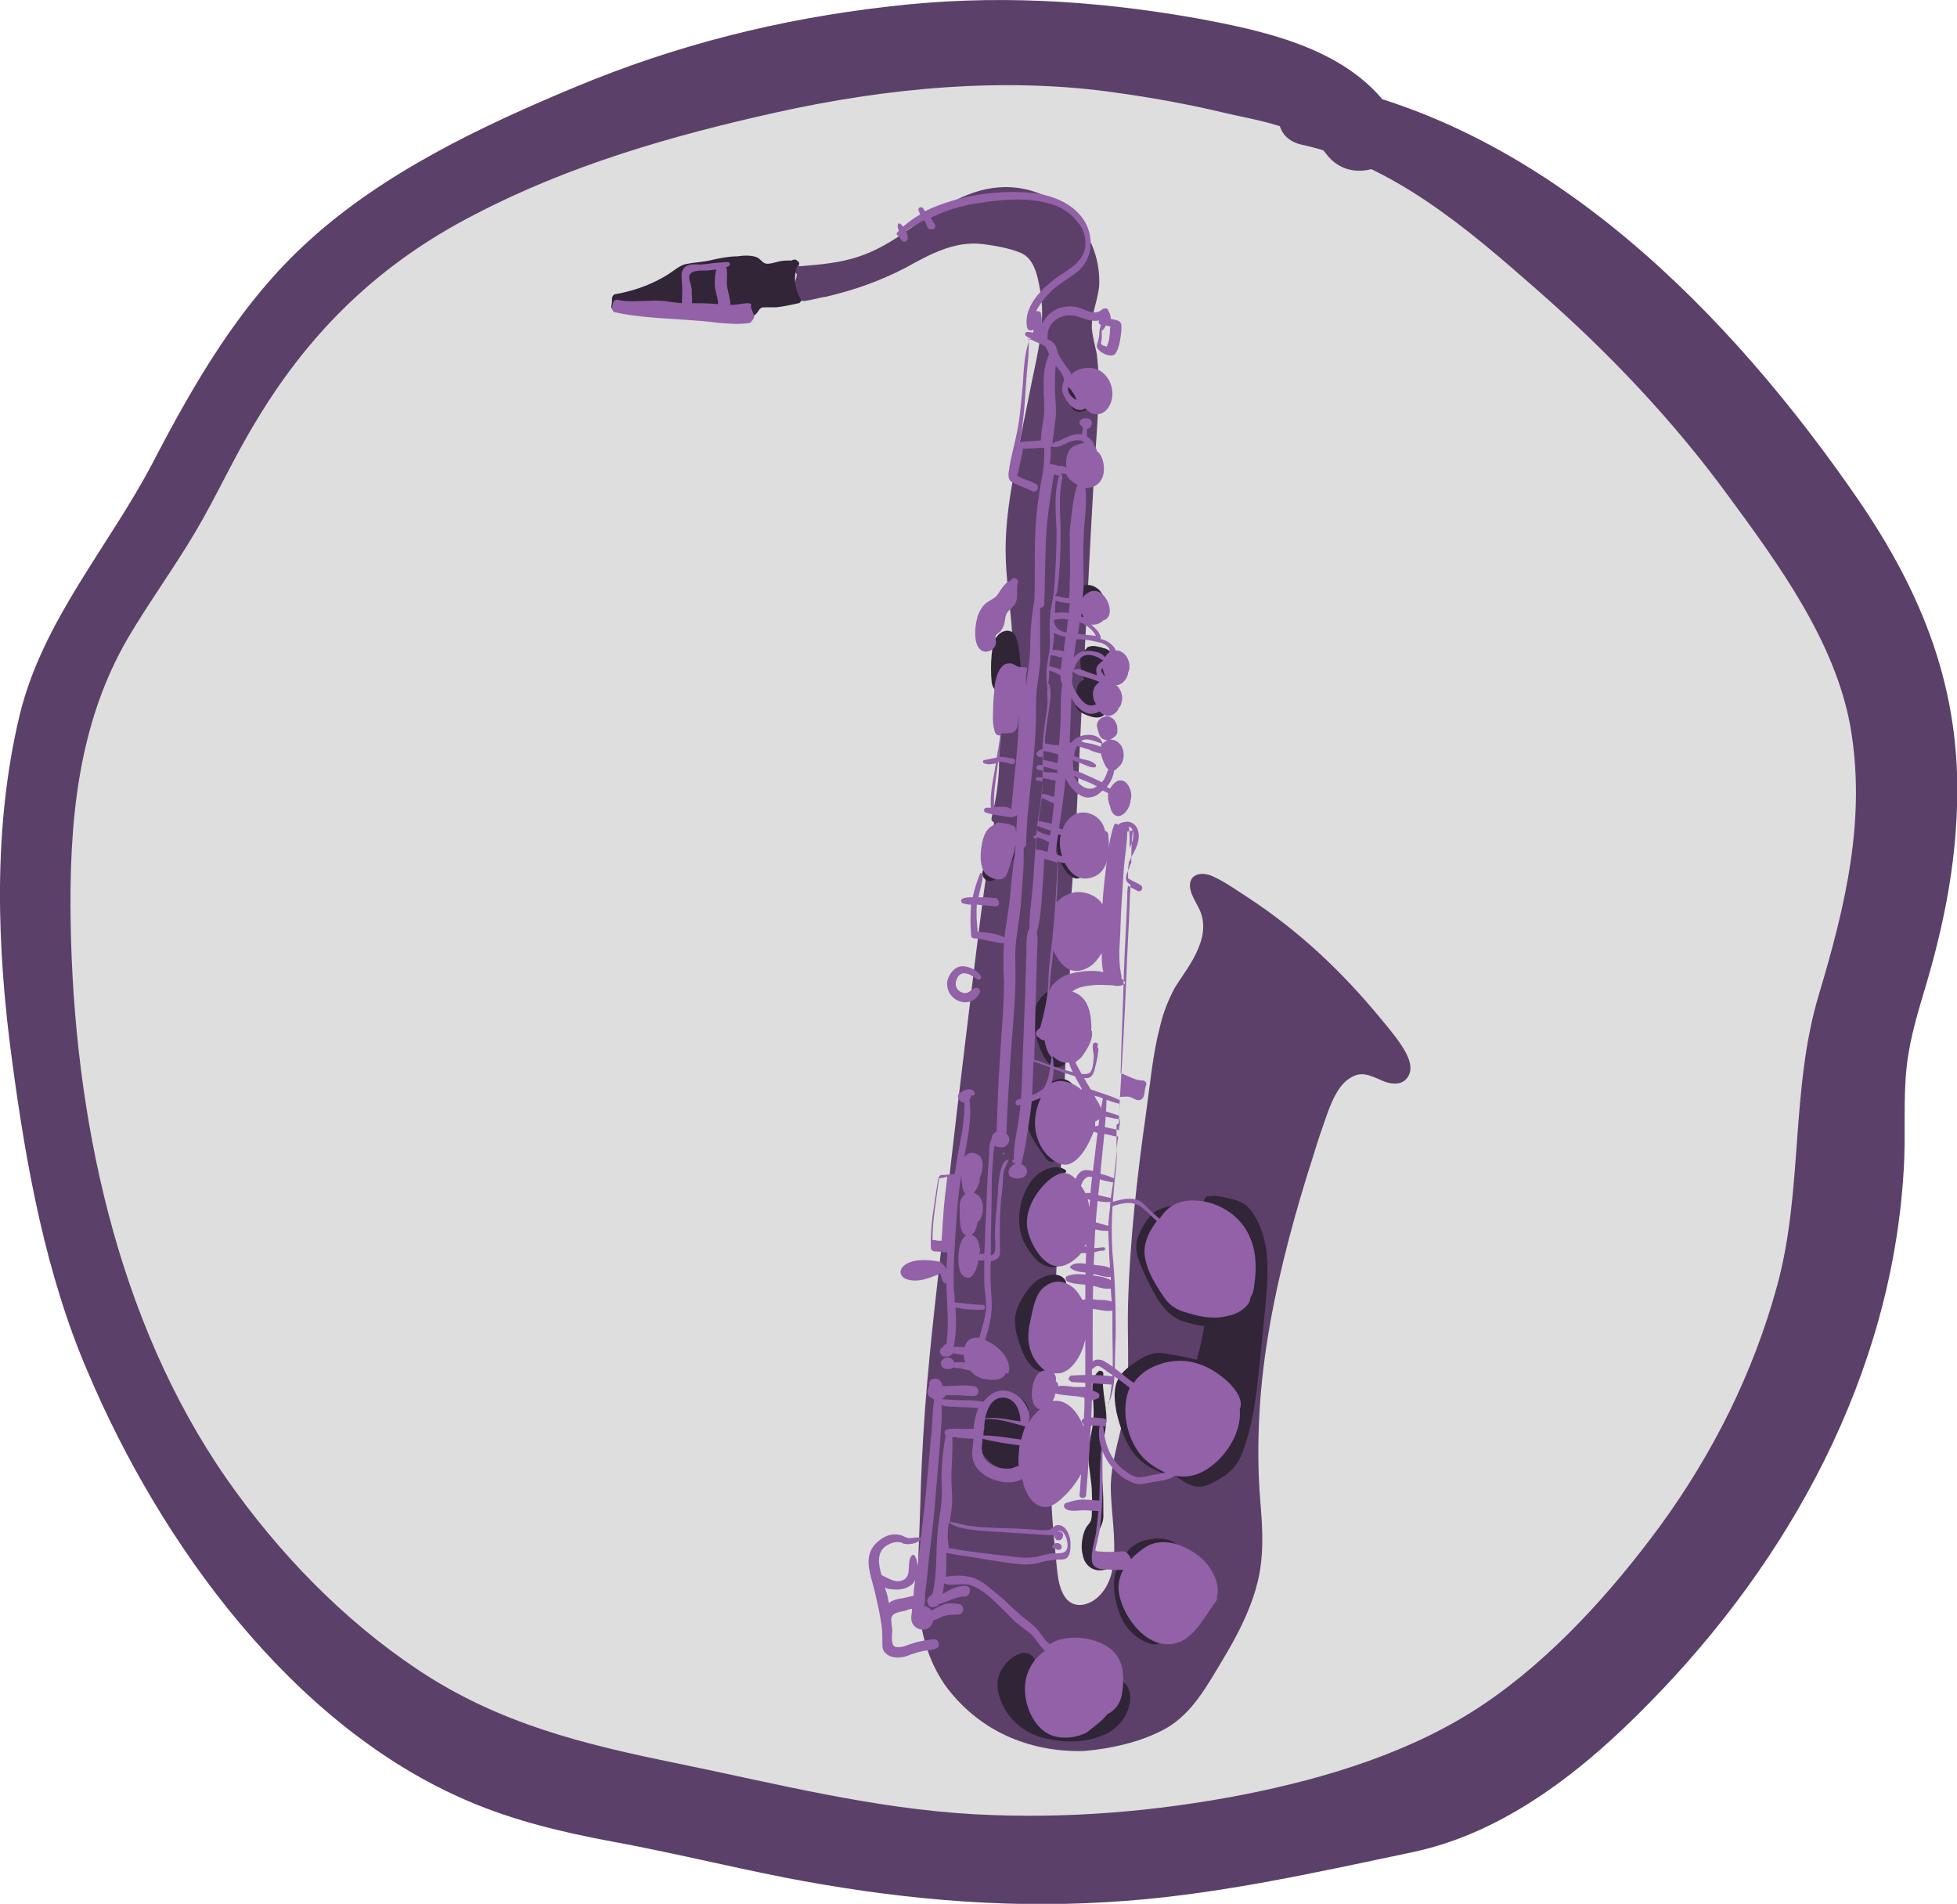<?xml version="1.0" encoding="utf-8"?>
<!-- Generator: Adobe Illustrator 21.1.0, SVG Export Plug-In . SVG Version: 6.00 Build 0)  -->
<svg version="1.1" id="Слой_1" xmlns="http://www.w3.org/2000/svg" xmlns:xlink="http://www.w3.org/1999/xlink" x="0px" y="0px"
	 viewBox="0 0 238.2 231.7" style="enable-background:new 0 0 238.2 231.7;" xml:space="preserve">
<style type="text/css">
	.st0{display:none;}
	.st1{display:inline;}
	.st2{fill:#DEDEDE;}
	.st3{fill:#5B4069;}
	.st4{fill:#5C4069;}
	.st5{fill:#312537;}
	.st6{fill:#302437;}
	.st7{fill:#9261A8;}
</style>
<g id="Слой_1_1_">
</g>
<g id="Слой_116" class="st0">
</g>
<g id="Слой_27__x28_копия_x29_">
	<g id="Слой_28__x28_копия_x29_">
	</g>
	<g id="Слой_30__x28_копия_x29_">
	</g>
	<g id="Слой_29__x28_копия_x29_">
	</g>
	<g id="Слой_109">
	</g>
	<g id="Слой_32__x28_копия_x29_">
	</g>
	<g id="Слой_31__x28_копия_x29_">
	</g>
</g>
<g id="Слой_16">
</g>
<g id="Слой_34__x28_копия_x29_">
	<g id="Слой_35__x28_копия_x29_">
	</g>
	<g id="Слой_36__x28_копия_x29_">
	</g>
	<g id="Слой_37__x28_копия_x29_">
	</g>
	<g id="Слой_38__x28_копия_x29_">
	</g>
	<g id="Слой_115">
	</g>
</g>
<g id="Слой_17">
</g>
<g id="Слой_9">
	<g id="Слой_10">
	</g>
	<g id="Слой_11">
	</g>
</g>
<g id="Слой_9__x28_копия_x29_">
	<g id="Слой_10__x28_копия_x29_">
	</g>
	<g id="Слой_11__x28_копия_x29_">
	</g>
</g>
<g id="Слой_2">
	<g id="Слой_3">
	</g>
	<g id="Слой_5">
	</g>
	<g id="Слой_4">
	</g>
	<g id="Слой_6">
	</g>
	<g id="Слой_7">
	</g>
</g>
<g id="Слой_8">
</g>
<g id="Слой_93__x28_копия_x29_">
	<g id="Слой_91__x28_копия_x29_">
	</g>
	<g id="Слой_94__x28_копия_x29_">
	</g>
	<g id="Слой_95__x28_копия_x29_">
	</g>
	<g id="Слой_102">
	</g>
</g>
<g id="Слой_12">
</g>
<g id="Слой_33">
</g>
<g id="Слой_18" class="st0">
	<g id="Слой_19" class="st1">
	</g>
	<g id="Слой_20" class="st1">
	</g>
	<g id="Слой_23" class="st1">
	</g>
	<g id="Слой_25" class="st1">
	</g>
	<g id="Слой_24" class="st1">
	</g>
	<g id="Слой_21" class="st1">
	</g>
	<g id="Слой_22" class="st1">
	</g>
	<g id="Слой_26" class="st1">
	</g>
</g>
<g id="Слой_27">
	<g id="Слой_28">
	</g>
	<g id="Слой_30">
	</g>
	<g id="Слой_29">
	</g>
	<g id="Слой_32">
	</g>
	<g id="Слой_31">
	</g>
</g>
<g id="Слой_34">
	<g id="Слой_35">
	</g>
	<g id="Слой_36">
	</g>
	<g id="Слой_37">
	</g>
	<g id="Слой_38">
	</g>
</g>
<g id="Слой_39">
	<g id="Слой_40">
	</g>
	<g id="Слой_41">
	</g>
	<g id="Слой_42">
	</g>
</g>
<g id="Слой_43">
	<g id="Слой_44">
	</g>
	<g id="Слой_45" class="st0">
	</g>
</g>
<g id="Слой_46">
	<g id="Слой_48">
	</g>
	<g id="Слой_47">
	</g>
	<g id="Слой_49">
	</g>
	<g id="Слой_50">
	</g>
	<g id="Слой_51">
	</g>
	<g id="Слой_52">
	</g>
	<g id="Слой_53">
	</g>
	<g id="Слой_54">
	</g>
	<g id="Слой_55">
	</g>
</g>
<g id="Слой_46__x28_копия_x29_">
	<g id="Слой_48__x28_копия_x29_">
	</g>
	<g id="Слой_47__x28_копия_x29_">
	</g>
	<g id="Слой_49__x28_копия_x29_">
	</g>
	<g id="Слой_50__x28_копия_x29_">
	</g>
	<g id="Слой_51__x28_копия_x29_">
	</g>
	<g id="Слой_52__x28_копия_x29_">
	</g>
	<g id="Слой_53__x28_копия_x29_">
	</g>
	<g id="Слой_55__x28_копия_x29_">
	</g>
	<g id="Слой_54__x28_копия_x29_">
	</g>
</g>
<g id="Слой_66">
	<g id="Слой_67">
	</g>
	<g id="Слой_68">
	</g>
	<g id="Слой_70">
	</g>
	<g id="Слой_69">
	</g>
</g>
<g id="Слой_72">
	<g id="Слой_75">
	</g>
	<g id="Слой_73">
	</g>
	<g id="Слой_74">
	</g>
	<g id="Слой_76">
	</g>
	<g id="Слой_77">
	</g>
	<g id="Слой_79">
	</g>
	<g id="Слой_78">
	</g>
</g>
<g id="Слой_89">
	<g id="Слой_12_8_">
		<circle class="st2" cx="119.5" cy="116.9" r="112.2"/>
	</g>
	<g id="Слой_33_8_">
		<g>
			<g>
				<path class="st3" d="M169.6,13.9C164.5,6,154.2,3.8,145.5,2.2C133,0,120.7-0.7,108.1,0.8C94.9,2.3,82.2,5.5,70,10.6
					C58.7,15.3,46.7,21,37.6,29.3c-8.3,7.5-13.9,17.2-19,27C13.2,66.6,5.2,75.5,2.4,87c-3.3,13.7-2.8,28.4-0.9,42.3
					c1.7,12.7,4.1,25.9,9.2,37.7c8.8,20.8,24.9,43.1,46.3,52.2c5.6,2.4,11.5,3.8,17.4,4.9c7.1,1.3,14,3,21.1,4.4
					c12.9,2.5,26,3.8,39.1,3c12.7-0.7,25-3.5,37.4-6.1c11.3-2.4,20.9-10.1,28.8-18.2c17.1-17.4,29.4-39.9,30.9-64.6
					c0.3-4.3-0.1-8.7,0.4-13c0.4-3.5,1.5-6.9,2.5-10.3c2-6.9,3.4-13.9,3.6-21.2c0.5-14.2-4.2-25.9-12.1-37.4
					c-15.5-22.5-37.7-45.2-65.6-50.6c-4.9-0.9-7,6.4-2.1,7.5c11.1,2.4,20.3,10.3,28.6,17.6c8.7,7.6,16.6,15.9,23.4,25.2
					c6.1,8.3,12.9,17.6,14.8,27.9c2,11.3-0.6,22-3.8,32.7c-3.5,11.6-1.9,23.8-5.1,35.5c-2.9,10.6-7.8,20.4-14.3,29.3
					c-5.9,8-13.1,16-21.4,21.6c-8.6,5.8-19.1,9-29.2,11c-10.8,2.1-21.8,3-32.8,2.4c-12.4-0.7-24-3.7-36.2-6.2
					c-11.3-2.3-21.6-4.8-31.4-11.3c-9.2-6.1-17.1-14.3-23.4-23.3c-13.5-19.4-18.6-44.3-19-67.6c-0.2-12.1,0.8-24.2,7-34.8
					c2.6-4.4,5.6-8.5,8.2-12.9s4.7-9.1,7.4-13.5c6.6-11,15.1-19.2,26.6-25.1c11.5-6,24-9.6,36.6-12.4c13.5-3,27.9-4.4,41.6-2.4
					c4.3,0.6,8.7,1.4,12.9,2.4c3.7,0.9,10,1.7,12.5,5C164.9,23.5,173.1,19.2,169.6,13.9L169.6,13.9z"/>
			</g>
		</g>
	</g>
	<g id="Слой_66_1_">
		<g id="Слой_67_1_">
			<path class="st4" d="M142,210.3c3.1-1.8,4.9-5.1,6.7-8.1c1.7-2.8,3.3-5.8,4.2-9c1-3.5,0.8-7,0.5-10.5c-0.3-3.6-0.3-7.2-0.1-10.8
				c0.4-7.2,1.8-14.3,3.6-21.2c0.9-3.4,1.9-6.8,3-10.2c0.5-1.7,1.1-3.4,1.7-5.1c0.6-1.6,1.4-3.5,2.9-4.3c1.5-0.9,2.8,0.1,4.2,0.6
				c1,0.3,2.1,0.3,2.7-0.7s0.1-2.2-0.4-3.1c-0.8-1.4-2-2.8-3-4c-4.6-5.6-9.9-10.6-16-14.6c-1.4-0.9-2.9-2-4.5-2.7
				c-0.9-0.4-2.3-0.4-2.6,0.7c-0.3,1,0.5,2.2,0.9,3c0.9,1.6,0.8,3.3,0.1,5c-0.7,1.8-1.9,3.3-2.9,4.9c-0.8,1.5-1.4,3-1.8,4.7
				c-0.9,3.4-1.2,7-1.7,10.5c-1.1,7.8-2,15.7-2.2,23.5c-0.1,3.8,0.2,7.6-0.2,11.4c-0.4,3.6-1.8,6.9-1.9,10.5c0,3.2,0.7,6.4,0.3,9.6
				c-0.2,1.5-0.7,2.9-1.9,4c-1,0.9-2.6,1.4-3.7,0.3c-1.2-1.3-1.2-3.6-1.4-5.3c-0.2-2-0.4-4.1-0.5-6.1c-0.2-3.9-0.2-7.9-0.1-11.8
				c0.2-8.1,0.7-16.3,1-24.4c0.4-8.2,0.7-16.5,1.1-24.7c0.2-3.9,0.4-7.8,0.8-11.7c0-0.3-0.2-0.5-0.5-0.5c0.7-8.3,1-16.7,1.4-25
				c0.5-8.8,0.9-17.6,1.4-26.3c0.2-4.3,0.7-8.7,0.6-13c0-0.9-0.1-1.9-0.2-2.8c-0.2-1-0.5-2-0.6-3.1c-0.1-1.8,0.8-3.6,0.9-5.4
				c0.2-6.7-5.5-12.3-12.2-11.8c-4.2,0.3-7.7,2.9-11.1,5.2c-1.8,1.3-3.8,2.5-5.9,3.2c-2.3,0.8-4.8,1-7.2,1.2c0,0,0,0-0.1,0
				c-0.2-0.2-0.5,0-0.4,0.2c-0.2,0.3-0.1,0.6,0.1,0.8c-0.1,0.9-0.8,2-0.1,2.8c0.3,0.4,0.7,0.5,1.2,0.4c0.8-0.1,1.7-0.4,2.5-0.5
				c3.4-0.8,6.5-1.9,9.6-3.5c2.9-1.6,5.9-3.3,9.4-2.9c1.5,0.2,3.3,0.5,4.7,1.1c1.8,0.8,2.1,3.4,2.4,5.1c0.5,3.6-0.4,7.1-1.1,10.5
				c-0.7,3.6-1.5,7.2-2.1,10.8c-0.6,3.2-1.1,6.4-1.1,9.7c0,3.5,0.6,6.9,0.8,10.3c0.1,1.8,0.1,3.6,0,5.4c-0.2,1.9-0.8,3.7-1.2,5.5
				s-0.4,3.5-0.4,5.4c-0.1,2-0.4,4-0.9,6c-0.1,0.3,0.1,0.5,0.3,0.6c-1.2,7.5-2.1,15-3,22.5c-1,8.2-2,16.5-2.9,24.7
				c-0.9,8-1.9,16.1-2.5,24.1c-0.3,4.1-0.5,8.1-0.6,12.2c-0.1,3.8-0.4,7.6-0.2,11.4c0.2,3.5,1.1,6.9,3.1,9.9
				c1.9,2.7,4.5,4.9,7.5,6.3s6.3,2,9.6,1.9C135.3,212.8,139,212,142,210.3z"/>
		</g>
		<g id="Слой_68_1_">
			<path class="st5" d="M97.4,36.3c-0.7-1.2-0.8-2.6-0.4-3.9l0,0c0.3,0,0.4-0.5,0.1-0.6l0,0c-0.1-0.2-0.5-0.3-0.7-0.1
				c-0.5,0-1,0-1.5,0.1s-1,0.3-1.5,0.3s-0.7-0.4-1.1-0.7c-0.7-0.4-1.9-0.3-2.6-0.2c-1,0-1.9,0.2-2.9,0.4c-1.1,0.3-2.1,0.3-3.1,0.5
				c-0.9,0.1-1.6,0.8-2.4,1.3c-1.9,1.2-4.1,2-6.4,2.4c-0.2,0-0.3,0.2-0.4,0.4c0,0.4,0,0.7-0.1,1.1c0,0.2,0.2,0.5,0.4,0.5
				c2.1,0,4.2,0,6.3,0.1s4.2,0.5,6.3,0.6c1,0.1,2,0.1,3.1,0.1c0.6,0,1.3,0,1.7-0.6c0.3-0.4,0.3-0.6,0.9-0.6c0.5,0,0.9,0,1.4,0
				c0.9-0.1,1.8-0.3,2.7-0.5C97.4,36.9,97.6,36.6,97.4,36.3z"/>
		</g>
		<g id="Слой_70_1_">
			<path class="st5" d="M150.4,178.3c0.8-1,1.1-2.4,1.5-3.6c0.8-2.8,1.1-5.7,1.4-8.6c0.3-3.2,0.7-6.3,0.9-9.5
				c0.2-3.1,0.1-6.1-1.6-8.8c-0.8-1.3-1.7-1.7-3.2-2c-0.5-0.1-1.5-0.4-2.1-0.2c-0.3-0.2-0.9,0.2-0.7,0.7c1.1,2.7,1.1,5.7,0.8,8.6
				c-0.3,2.8-0.6,5.7-1.2,8.5s-1.7,5.4-3,7.9c-1.1,2-2.3,4.6-1.3,6.8c0.5,1.1,1.6,1.9,2.7,2.5c1,0.5,2,0.4,2.9-0.1
				C148.5,180,149.7,179.3,150.4,178.3z"/>
			<path class="st6" d="M124.7,176.1c-0.1-0.2-0.1-0.4-0.2-0.7c0,0,0-0.1,0.1-0.1c0.5-0.8,0.5-1.8,0.4-2.8v-0.1
				c0.3-0.6,0.2-1.2-0.2-1.7c-0.2-0.3-0.6-0.6-0.9-0.7l0,0c-0.8-0.8-2-0.7-2.8-0.1c-0.8,0.6-1,1.6-1.2,2.6c-0.2,1.1-0.5,2.3-0.5,3.4
				c0,1.1,0.8,1.9,1.6,2.4c0.9,0.5,2.1,1.1,3.1,0.7C125.3,178.6,125,177.2,124.7,176.1z"/>
			<path class="st6" d="M127.8,165.5c-0.6-0.6-1.2-1.1-1.5-1.9c-0.3-0.8-0.7-1.9-0.6-2.8c0-0.9,0.6-1.7,1.1-2.4
				c0.6-0.9,1.1-1.2,2.2-1.3c0.7,0,1-0.8,0.6-1.4c-0.9-1.1-2.7-0.4-3.6,0.3c-1,0.9-1.9,2.3-2.3,3.6c-0.4,1.4,0,2.9,0.5,4.2
				c0.4,1.3,1.2,2.9,2.7,3.2C127.7,167.3,128.6,166.3,127.8,165.5z"/>
			<path class="st6" d="M128.8,152.2c-1.7-0.9-2.5-3.3-2.2-5.1c0.1-0.9,0.4-1.8,0.9-2.6c0.6-0.9,1.3-1.3,2.2-1.8
				c0.1-0.1,0.1-0.2,0-0.3c-1.1-0.8-2.6-0.1-3.5,0.6c-1.1,1-1.7,2.4-2,3.8c-0.3,1.6-0.2,3.2,0.6,4.7c0.8,1.3,1.9,2.9,3.6,2.7
				C129.4,154.1,129.6,152.6,128.8,152.2z"/>
			<path class="st6" d="M128.8,139.8c-0.5-0.7-1-1.5-1.5-2.2c-0.5-0.9-0.8-1.5-0.4-2.5c0.3-0.7,0.8-1.5,1.4-2
				c0.6-0.5,1.2-0.4,1.9-0.5c0.3-0.1,0.5-0.6,0.2-0.8c-1.8-1.6-4.1,1.1-4.9,2.5c-0.5,1-0.8,2.1-0.3,3.2c0.5,1.3,1.4,2.5,2.2,3.6
				C128.2,142,129.5,140.7,128.8,139.8z"/>
			<path class="st6" d="M129.8,128.6c-0.3-1.5-1.4-2.8-1.7-4.3c-0.3-1.3,0.3-2.5,1.4-3.2c0.5-0.3,0.3-1.1-0.4-1
				c-1.8,0.2-3.1,1.7-3.3,3.5c-0.1,1,0.1,1.9,0.4,2.8c0.3,1.1,0.8,2.5,1.7,3.2C128.7,130.3,130,129.7,129.8,128.6z"/>
			<path class="st6" d="M131.4,105c-0.6-0.3-1-1.9-1-2.5c-0.1-1.2,0.6-2.3,1.7-2.6c0.1,0,0.1-0.1,0-0.1c-1.6-0.4-3.1,0.8-3.4,2.3
				s0.5,3.9,1.9,4.7C131.8,107.4,132.6,105.6,131.4,105z"/>
			<path class="st6" d="M122.7,105.4c0.5-0.6,0.9-1.2,1-2c0.2-1.4-0.7-3-2.3-3c-0.2,0-0.4,0.3-0.2,0.5c0.8,0.7,1.7,1.7,1,2.8
				c-0.6,1-1.9,1.1-2.5,2.1c-0.4,0.7,0.2,1.6,1,1.4C121.7,106.9,122.1,106.1,122.7,105.4z"/>
			<path class="st6" d="M124.3,82.6c0-1-0.1-2-0.2-2.9c-0.1-0.8-0.2-1.6-0.5-2.3c-0.4-0.8-1.3-0.8-1.9-0.3c-0.8,0.6-0.9,1.7-1,2.6
				c-0.1,1.1-0.1,2.2,0,3.3C120.9,85.1,124.3,84.7,124.3,82.6z"/>
			<path class="st6" d="M132.8,74.9c-0.1-0.3-0.4-0.6-0.4-1c0-0.2,0-0.3,0-0.5c0-0.1,0.1-0.3,0.2-0.5c0,0,0,0,0.1,0
				c0.2,0.1,0.3,0.2,0.5,0.3s0.6,0.1,0.8-0.1c0.6-0.5-0.1-1.3-0.6-1.6c-0.6-0.4-1.6-0.5-2.1,0.2c-0.8,1.1-0.8,3.3,0.4,4.1
				C132.4,76.3,133.1,75.5,132.8,74.9z"/>
			<path class="st6" d="M134.4,87c0.7-0.8,0.2-1.5-0.4-2.1l0,0c0.2-0.2,0.4-0.3,0.4-0.6c0-0.1,0-0.2,0-0.4l0.1-0.1
				c1.3,0,1.6-2,0.4-2.3c0.3-0.2,0.5-0.3,0.8-0.5c0.6-0.5,0.3-1.6-0.4-1.7c-0.2,0-0.4-0.2-0.6-0.3c-0.2-0.1-0.4-0.1-0.6-0.2
				c-0.5-0.1-1-0.3-1.5-0.1c-0.2,0-0.3,0.1-0.4,0.3c-0.5,0.2-0.7,0.8-0.7,1.4c0,0.7,0.1,1.6,0.4,2.3c-0.2,0.1-0.3,0.2-0.5,0.4
				c-0.4,0.5-0.4,1.2-0.5,1.8s0,1.2,0.5,1.7C131.9,86.9,133.6,87.8,134.4,87z"/>
			<path class="st6" d="M133.1,49.1L133.1,49.1c0-0.3-0.1-0.5-0.3-0.6l0,0c-0.2-0.1-0.5-0.1-0.6,0c-0.3,0.1-0.5,0.2-0.8,0.3
				c-0.2-0.2-0.3-0.5-0.4-0.8c-0.2-0.3-0.7-0.8-0.5-1.2c0.2-0.3,0.8-0.4,1.2-0.5s0.7-0.3,1.1-0.5l0,0c0.1-0.1,0.1-0.4-0.1-0.3
				c-1.2,0.1-3.6,0.4-3.1,2.1c0.1,0.4,0.3,0.8,0.5,1.2c0.2,0.3,0.3,0.8,0.6,1.1c0.5,0.5,1.6,0,2.1-0.2
				C133,49.6,133.1,49.4,133.1,49.1z"/>
			<path class="st6" d="M136.8,209.1c0.7-1.1,1.1-2.7,0.4-3.9c-0.7-1-2.3-1.6-3.3-0.5c-0.5,0.5-0.8,1-0.8,1.7c0-0.1-0.1,0.1-0.1,0.2
				c-0.1,0.1-0.2,0.2-0.3,0.3l-0.5,0.2c-1,0.3-2.4,0.2-3.3-0.1c-0.3-0.1-0.6-0.1-0.8-0.3c0.1,0-0.2-0.2-0.2-0.2
				c-0.5-0.5-0.7-0.8-1-1.4c-0.4-0.7-0.4-0.9-0.6-1.5s-0.2-1.2-0.4-1.7s-1-0.9-1.6-0.7c-1,0.3-1.8,1-2.4,2c-0.8,1.4-0.5,2.9,0.1,4.2
				c1,2.2,3,3.7,5.4,4.2c2.2,0.5,4.7,0.5,6.8-0.4C135.3,210.8,136.2,210,136.8,209.1z"/>
			<path class="st6" d="M141.5,197.6c-1.3-1.7-2.6-3.1-2.3-5.4c0-0.3,0.1-0.7,0.2-1c0.1-0.1,0.3-0.2,0.4-0.3
				c0.4-0.3,0.8-0.5,1.3-0.7c0.1,0,0.2,0,0.2,0c0.5,0.1,0.9,0.3,1.4,0.1c0.7-0.2,1-0.8,0.9-1.5c-0.3-1.7-2.7-1.7-4-1.4
				s-2.1,0.9-2.7,1.9c-0.7-0.1-1.4,0-2.1,0.2c-0.6,0.2-1.2,0.5-1.5-0.2c-0.2-0.5-0.1-1.2,0-1.7c0.2-1.2,1-1.9,1-3.1
				c0-1.3,0-2.6-0.1-3.9c-0.1-1.2-0.3-2.4-0.2-3.6c0.1-1.2,0.5-2.3,0.6-3.5c0.3-2.1-0.6-4.1-0.3-6.3c0-0.3-0.4-0.5-0.6-0.3
				c-0.8,0.7-0.8,1.8-0.7,2.8c0.1,1.3,0.2,2.5,0,3.8s-0.6,2.6-0.5,3.9c0,1.4,0.4,2.9,0.4,4.3c0,0.7,0.1,1.5,0,2.2
				c0,0.3,0,0.7-0.1,1.1c-0.1,0.3-0.4,0.6-0.6,0.9c-0.5,0.9-0.7,2.4-0.4,3.4c0.2,1.1,1.1,1.9,2.2,1.8c0.6,0,1.1-0.3,1.7-0.4
				c0.1,0,0.3,0,0.4,0c-0.2,0.3-0.3,0.6-0.4,1c-0.3,1.6,0.1,3.7,0.8,5.2s1.9,2.6,3.4,3.1C141.5,200.7,142.4,198.7,141.5,197.6z"/>
			<path class="st6" d="M143,179.1c0.4-0.1,0.7-0.4,0.8-0.7c0.1-0.5-0.2-0.9-0.4-1.2c0.1,0.1-0.3-0.4-0.4-0.5
				c-0.2-0.1-0.4-0.2-0.6-0.3c-0.4-0.2-0.7-0.3-1.1-0.5c-1.6-0.9-2.3-3.1-2.7-4.9c-0.1-0.7-0.4-1.7,0-2.3c0.2-0.3,0.6-0.6,0.8-0.9
				c0.4-0.4,0.8-0.9,1.2-1.1c0.8-0.4,2-0.2,2.9-0.1c0.6,0.1,1.2,0.1,1.7,0.2c0.5,0.1,1.2,0.1,1.6,0.4c0.3,0.2,0.7,0,0.7-0.4
				c-0.1-1-1.4-1.2-2.2-1.4c-1.2-0.3-2.5-0.5-3.7-0.7c-1.3-0.2-2.2,0.3-3.3,1c-1,0.7-2,1.4-2.4,2.6c-0.4,1.1-0.2,2.5,0,3.6
				c0.3,1.3,0.7,2.5,1.3,3.7s1.4,2.1,2.5,2.8c0.5,0.3,1.1,0.6,1.6,0.8c0.3,0.1,0.6,0.2,1,0.1c0.2,0,0.4-0.1,0.5-0.2
				C143.2,178.9,143.3,178.9,143,179.1z"/>
			<path class="st6" d="M148.5,159.5c-0.8-0.8-1.8-0.9-2.8-1c-0.9-0.2-1.5-0.3-2.1-1c-0.7-0.8-1.2-1.7-1.6-2.6
				c-0.4-0.8-1.1-1.9-1.3-2.8c-0.1-0.7,0.3-1.4,0.6-2c0.2-0.4,0.3-0.7,0.6-1c0.4-0.3,0.9-0.4,1.4-0.6c1.5-0.5,3.4-1,5-0.6
				c0.1,0,0.3-0.1,0.3-0.2c0.1-0.8-1.2-1.1-1.8-1.2c-1.1-0.2-2.2-0.1-3.3,0.1c-1.3,0.2-2.6,0.4-3.5,1.4c-0.7,0.8-1.3,1.9-1.6,2.9
				c-0.3,1.4,0.2,2.5,0.7,3.7c0.6,1.3,1.2,2.6,2,3.8c0.8,1.1,1.6,2,2.9,2.4s3,0.9,4.3,0.3C148.8,160.8,148.9,159.9,148.5,159.5z"/>
		</g>
		<g id="Слой_69_1_">
			<path class="st7" d="M91.8,38.5c-0.1-0.4-0.3-0.8-0.4-1.1c0,0,0,0,0-0.1c0.1-0.2,0-0.4-0.3-0.4c-0.7,0-1.3,0.2-2,0.2
				c-0.1,0-0.1,0-0.2,0l0,0c0-0.8-0.3-1.5-0.4-2.3s0.1-1.5-0.1-2.3c0.1,0,0.2-0.1,0.3-0.1c0.2-0.1,0.2-0.5-0.1-0.5
				c-1.1,0-2.2,0.2-3.3,0.3c-0.7,0-1.6-0.2-2.1,0.5c-0.4,0.5-0.2,1.2-0.2,1.8c0.1,0.8,0,1.6,0,2.4c-1.3-0.1-2.5-0.4-3.7-0.3
				c-1.3,0-2.7,0.2-4.1-0.1c-0.3-0.1-0.5,0.1-0.6,0.4c0,0.2-0.1,0.4-0.1,0.6s0.1,0.4,0.3,0.5c2.7,0.6,5.5,0.7,8.3,0.9
				c1.5,0.1,3,0.2,4.4,0.4c1.3,0.1,2.5,0.2,3.8,0C91.6,39,91.8,38.7,91.8,38.5z M83.9,33.6c0.2-0.9,1.8-0.6,2.4-0.7
				c0.3,0,0.6-0.1,0.9-0.1C87,33.4,87,34,87,34.6c0,0.8,0.4,1.6,0.4,2.4l0,0c-0.1,0-0.1,0-0.2,0c-1-0.1-2-0.1-3-0.1
				c0.1-0.4,0-0.8,0-1.3C84.3,35,83.8,34.1,83.9,33.6z"/>
			<path class="st7" d="M119.2,120.9c0.3-0.5-0.3-0.9-0.7-0.6c-0.5,0.4-0.9,0.8-1.6,0.4c-0.5-0.3-0.7-0.8-0.5-1.4
				c0.2-0.6,0.6-1,1.3-0.8c0.5,0.1,0.9,0.5,1.3,0.7c0.2,0.1,0.5-0.1,0.4-0.4c-0.4-0.7-1.6-1.3-2.4-1.2c-0.9,0.1-1.5,1-1.7,1.8
				C115,121.8,118.1,123,119.2,120.9z"/>
			<path class="st7" d="M121.2,78.4c0.1-0.3-0.1-0.9,0-1.1c0.1-0.1,0.4-0.3,0.5-0.4c0.2-0.2,0.3-0.4,0.4-0.6
				c0.2-0.4,0.2-0.8,0.3-1.3c0.2-0.7,0.6-0.8,1-1.3c0.7-0.8,0.2-1.9,0.5-2.8c0.1-0.5-0.7-0.8-0.8-0.3c-0.5,0.2-0.8,0.5-1.1,0.9
				s-0.5,0.9-0.9,1.2s-0.9,0.5-1.3,0.9c-0.3,0.3-0.5,0.7-0.7,1.1c-0.4,1-0.9,4.2,0.7,4.6C120.5,79.4,121.1,78.9,121.2,78.4z"/>
			<path class="st7" d="M134.9,101.6c0-0.3-0.2-0.4-0.4-0.5l0,0c-0.2-1-0.9-1.8-1.9-2.1c-2.3-0.7-3.7,1.8-3.6,3.8
				c0.1,1.7,1.3,4.4,3.4,4.1C135.1,106.5,135.1,103.5,134.9,101.6z"/>
			<g>
				<path class="st7" d="M122,140.5c0.1,0,0.2,0,0.2,0C122.2,140.2,122.2,140,122,140.5z"/>
				<path class="st7" d="M136.6,188.8c-1,0.1-2,0.1-3,0c-0.1,0-0.2-0.1-0.3-0.1c0.1-0.2,0.1-0.7,0.2-0.8c0.1-0.5,0.2-1,0.3-1.4
					c0.3-2,0.4-4.1,0.4-6.1c0-1.9-0.1-3.9,0.2-5.8c0.2-1.2,0.5-2.6,0.5-3.9c0.1-0.1,0.1-0.2,0.2-0.3c0.5-1.4,0.6-2.9,0.6-4.3
					c0-1.5,0.1-3,0.1-4.5c0-3.1-0.1-6.1-0.4-9.2c-0.2-3.1,0-6,0.3-9c0.2-1.4,0.3-2.8,0.2-4.2c0-0.8,0-1.5,0-2.3
					c0.2-0.1,0.3-0.2,0.3-0.5c0-1,0.1-2,0.1-2.9c0.4,0,0.8-0.1,1.2,0s0.7,0.4,1.1,0.4c0.9-0.1,0.6-1.2,0.9-1.8
					c0.1-0.3-0.1-0.6-0.4-0.6c-1,0-1.8-0.6-2.7-0.9l0,0c0.1-4.1,0.3-8.2,0.4-12.3c0.1-3,0.3-5.9,0.4-8.9c0-0.5,0-1,0.1-1.6
					c0.4,0.2,0.7,0.4,1.1,0.6c0.5,0.3,0.9-0.4,0.4-0.7c-0.3-0.2-1-0.5-1.5-0.8c0-0.7,0-1.3,0.1-2c0.1-0.1,0.2-0.3,0.2-0.4
					c0.5-0.9,1.1-1.9,1-3c-0.1-0.8-0.5-1.4-1.3-1.5c-0.4,0-1,0.1-1.2,0.4c-0.1-0.2-0.4-0.2-0.5,0c-0.5,1.4-0.7,3-0.9,4.5
					c-0.2,1.7-0.4,3.3-0.5,5c0,0.1,0,0.2,0,0.2c-0.7-1.3-2.8-1.9-4.1-1.3c-0.6,0.2-1.1,0.6-1.5,1c0-0.7,0.1-1.4,0.1-2c0-1,0.1-2,0-3
					c0.2,0.1,0.5,0.2,0.7,0.2c0.4,0.2,0.6-0.5,0.2-0.7c-0.3-0.1-0.7-0.2-1-0.3c0-0.1,0-0.2-0.1-0.4l0,0c0.1-0.7,0.2-1.4,0.3-2.1
					c0.1,0,0.1,0.1,0.2,0.1c0.4,0.2,0.7-0.5,0.2-0.7c-0.1,0-0.2-0.1-0.3-0.1c0.3-2,0.6-4,0.8-6.1c0.5,1.2,1.9,2.7,3.2,2.3
					c0.5-0.1,0.9-0.4,1.3-0.8c0.2,0.1,0.4,0.2,0.6,0.3h0.1c-0.1,0.5,0,1.1,0.2,1.6c0.1,0.5,0.3,1,0.8,1.2c0.9,0.2,1.7-1.1,1.7-1.9
					c0.3-0.7-0.1-1.8-0.6-2.2c-0.8-0.6-1.5,0.1-1.9,0.8c-0.1-0.1-0.3-0.2-0.4-0.2c0.5-0.6,0.8-1.3,0.9-2c0.2-0.1,0.4-0.3,0.6-0.5
					c0.7-0.6,0.7-1.8,0.3-2.5c-0.3-0.5-0.8-0.8-1.4-0.8c0.5-0.2,1-0.6,0.9-1.1l0,0c0-0.1,0-0.2,0-0.3c0-0.4-0.2-0.7-0.4-1
					c-0.3-0.3-0.7-0.5-1.1-0.4s-0.7,0.3-0.9,0.7s0,0.8,0.1,1.2s0.3,0.8,0.7,0.9c0.1,0,0.2,0.1,0.4,0.1c-0.2,0.1-0.4,0.2-0.5,0.3
					l-0.1,0.1c-0.3-1.3-2.3-1.3-3.3-0.6c-0.2,0.1-0.3,0.3-0.4,0.4c-0.1,0-0.2,0.1-0.3,0.1c0-1,0.1-1.9,0.1-2.9
					c0-0.8,0.1-1.7,0.1-2.6c0.7,1.4,2,2.5,3.4,1.7c0,0,0,0,0.1,0c0.1,0.2,0.3,0.3,0.5,0.4c0.7,0.4,1.6-0.2,1.8-0.9
					c0.3-0.2,0.3-0.7,0.4-1c0-0.6-0.2-1.2-0.6-1.6c-0.1,0-0.1-0.1-0.2-0.1c0.4,0,0.8-0.2,1.1-0.6c0.2-0.2,0.4-0.6,0.4-0.9
					c0.4-0.8,0.1-2-0.7-2.5c-0.3-0.2-0.6-0.3-0.8-0.2c-0.1-0.6-1.1-1.3-1.7-1.4H134c0-0.7-0.6-1.3-1.2-1.8c0.5,0.1,1.1-0.1,1.5-0.5
					c1.9-0.5,0-4.9-2.1-3.2c-0.2,0.1-0.3,0.3-0.4,0.5c0-0.5,0.1-1.1,0.1-1.6c0-1.9-0.1-3.8,0-5.7c0-2,0.5-4.1,0.2-6.1l0,0
					c0.8,0,1.6-0.3,2-1.1c0.5-0.9,0.3-2.8-0.6-3.4c0-0.3-0.2-0.5-0.3-0.6c-0.1-0.6-0.5-0.9-0.9-1.2c0-0.2,0-0.4,0-0.5s0-0.3,0-0.4
					c0.1,0,0.3-0.1,0.4-0.2s0.1-0.1,0.1-0.2c0.1-0.1,0.1-0.2,0.1-0.3c0-0.1,0-0.2-0.1-0.3c-0.1-0.2-0.3-0.3-0.6-0.3
					c-0.2,0-0.4,0-0.5,0.1c-0.3,0.1-0.4,0.5-0.2,0.7c0.1,0.1,0.2,0.2,0.3,0.3c0,0.2,0,0.5-0.1,0.7c0,0.1,0,0.1,0,0.2
					c-0.3-0.1-0.6-0.1-0.9,0c-0.7,0.1-1.3,0.5-2,0.8c-0.1,0-0.5,0.1-0.7,0.3c0.1-1.1,0.3-2.2,0.4-3.3c0.1-1.2-0.1-2.4-0.1-3.7
					c0-0.8,0-1.6,0.1-2.5c0.3,0.4,0.7,0.8,0.9,1.3c0.3,0.6-0.3,1.2-0.1,1.8c0.2,0.9,1.2,2.4,2.3,2.3c0.2,0,0.3-0.1,0.5-0.2
					c0.3,0.3,0.6,0.6,1.1,0.7c1.4,0.2,2.2-1.2,2.2-2.5s-0.8-2.6-2-3c-0.8-0.3-2.4-0.1-3,0.7c-0.1-0.4-0.4-0.7-0.7-1.1
					c-0.4-0.6-0.8-1.1-1-1.8c-0.1-0.4-0.2-0.7-0.5-1c-0.2-0.2-0.4-0.3-0.7-0.4c0-0.1,0-0.1,0-0.2c-0.1-2,1.8-3.1,3.6-2.6
					c1,0.3,1.8,0.7,2.7,0.5c-0.1,0.1-0.1,0.4,0.1,0.5c0,0,0,0,0.1,0c-0.1,0.4-0.2,0.7-0.2,1.1s-0.1,0.7-0.2,1.1
					c-0.1,0.2-0.1,0.4-0.1,0.5c0.2,0.7,1.7,1.4,2.2,0.9c0.3-0.3,0.5-1,0.6-1.5c0.1-0.6,0.2-1.2,0.2-1.8c0-0.4-0.1-0.7-0.5-0.8
					c-0.2-0.1-0.5-0.1-0.8-0.2c0-0.3-0.1-0.7-0.3-1c-0.1-0.4-0.6-0.3-0.8-0.1c-1,0.8-2-0.1-3-0.3c-0.7-0.2-1.5-0.1-2.2,0.1
					c-1,0.4-1.7,1.1-2.1,2c0-0.4,0-0.9-0.1-1.3c0-0.3-0.4-0.4-0.6-0.3c0.4-0.8,1-1.6,1.6-2.2c1-1.1,2.3-1.7,3.4-2.6
					c1.9-1.5,2.1-4.2,0.9-6.2c-1.3-2.1-3.8-3.1-6.1-3.4c-2.7-0.3-5.7-0.1-8.4,0.5c-1.6,0.4-3.3,0.9-4.9,1.7
					c-0.1-0.1-0.2-0.3-0.3-0.4c-0.2-0.2-0.6,0-0.5,0.3c0.1,0.2,0.1,0.3,0.2,0.5c-0.7,0.4-1.4,0.9-2.1,1.5c-0.1-0.2-0.2-0.3-0.4-0.4
					c-0.1,0-0.2,0-0.2,0.1c-0.1,0.2,0,0.5,0.1,0.8c-0.1,0.1-0.1,0.1-0.2,0.2c-0.2,0.2,0.1,0.5,0.3,0.4c0,0.2,0.1,0.4,0.2,0.5
					c0.2,0.4,0.8,0.2,0.8-0.2c0-0.3-0.1-0.6-0.2-0.9c0.7-0.5,1.4-0.9,2.2-1.3c0.1,0.2,0.2,0.4,0.3,0.6c0,0.3,0.3,0.6,0.7,0.5h0.1
					c0.2-0.1,0.3-0.4,0.2-0.6c-0.2-0.2-0.3-0.5-0.5-0.8c1.8-0.9,3.8-1.5,5.9-1.8c3.1-0.5,7-0.8,9.9,0.6c1.5,0.8,2.8,2.1,3,3.9
					c0.2,2-1.1,3-2.6,4c-2.1,1.3-5,3.8-4.5,6.6c0.1,0.5,0.5,0.5,0.8,0.3c0,0.1,0,0.3-0.1,0.4c-0.2-0.1-0.5-0.1-0.7-0.1
					s-0.3,0.3-0.2,0.4c0.2,0.2,0.4,0.3,0.7,0.4c-0.1,0-0.1,0.1-0.2,0.1c-0.6,1.7-0.7,3.6-0.8,5.4c-0.2,1.9-0.3,3.9-0.7,5.8
					c-0.3,1.6-0.8,3.2-1,4.8c-0.1,0.6-0.1,1.1,0.4,1.4c0.8,0.4,1.7,0.7,2.5,1.1c0.5,0.2,0.9-0.6,0.4-0.9c-0.4-0.2-0.8-0.4-1.2-0.5
					c-0.3-0.1-0.8-0.3-1-0.5c-0.2,0-0.2-0.1,0-0.2c0-0.2,0.1-0.4,0.1-0.6c0.1-0.5,0.2-0.9,0.3-1.4c0.1-0.4,0.2-0.7,0.2-1.1
					c0.9,0,1.7-0.1,2.6-0.1c0,1.1,0,2.1-0.2,3.2c-0.5,2.5-0.8,4.9-0.9,7.4c-0.1,2.6,0,5.2-0.1,7.9c-0.3,1.8-0.5,3.6-0.5,5.4
					c0,1.7-0.3,3.3-0.5,5c0-0.6-0.1-1.2,0.1-1.8c0-0.1,0-0.2,0-0.2c0-0.1,0-0.2-0.2-0.2c-0.3,0-0.7,0-1-0.1
					c-0.2-0.1-0.3-0.2-0.5-0.3c-0.3-0.1-0.5-0.1-0.9,0c-0.7,0.3-1,1.2-1.2,1.9c-0.2,0.9-0.2,1.8-0.3,2.8c0,1.2-0.2,2.4,0.2,3.6
					c0.1,0.3,0.3,0.4,0.6,0.4c0.1,0.1,0.2,0.1,0.2,0c-0.3,0.5-0.3,1.1-0.4,1.7c-0.1,0.3-0.1,0.7-0.2,1c-0.5,0.1-1,0.2-1.5,0.3
					c-0.2,0-0.2,0.4,0,0.4c0.5,0.2,0.9,0.1,1.4,0c0,0.2-0.1,0.5-0.1,0.7c-0.3,1.6-0.6,3.1-0.5,4.7c-0.2,0-0.4,0-0.6,0
					c-0.3,0.1-0.3,0.5,0,0.6c0.6,0.2,1.3,0.3,2,0.4c0.6,0.1,1.3,0.3,1.8-0.1c0,0.7-0.1,1.4-0.1,2.1c0-0.1-0.1-0.3-0.1-0.4
					c0.1-0.1,0-0.2-0.1-0.3c-0.6-0.4-1.3-0.4-2-0.5c-0.1,0-0.3,0.1-0.3,0.2c-1.1,0.4-1.5,1.3-1.7,2.5c-0.2,1.1-0.3,2.7,0.5,3.6
					c0.1,0.1,0.2,0.1,0.3,0.2c0.4,0.3,1,0.5,1.5,0.4c0.7-0.1,0.8-0.8,1-1.3c0.3-0.9,0.7-1.9,0.8-2.9l0,0c0,0.1,0,0.2,0,0.3
					c-0.1,0.8-0.2,1.7-0.3,2.5c-0.2,1.6-0.3,3.1-0.5,4.7c-0.2,1.5-0.5,3-0.6,4.5s-0.1,3.1,0,4.6c0,3.1-0.3,6.3-0.5,9.4
					c-0.2,3-0.3,5.9-0.4,8.9c-0.1,0.1-0.3,0.2-0.4,0.3c-0.1,0-0.1,0.1-0.1,0.2c-0.1,0.1-0.1,0.2-0.1,0.3v0.1
					c-0.3,0.5-0.3,1.3-0.3,1.8c-0.2,2.5-0.3,5.1-0.4,7.6c-0.1,1.5-0.1,3.1-0.2,4.6c-0.2,0-0.4,0-0.6,0c0-0.1,0.1-0.3,0.1-0.4
					c0-0.2,0-0.3-0.1-0.4c0-0.6-0.3-1.2-0.7-1.4c-1.2-0.7-1.7,1-1.8,1.9c-0.1,0.8-0.2,3,1,3.2c0.5,0.1,0.8-0.4,1-0.8
					c0.2-0.4,0.3-0.8,0.4-1.3c0.2,0,0.5,0,0.7,0c0,0.9,0,1.7,0,2.6c0,1.1,0.3,2.2,0.2,3.4c-0.1,1.1-0.5,2.3-0.8,3.4
					c-0.8-0.1-1.6,0.2-1.8,1.2c-0.3-0.1-0.7-0.1-1-0.1c-0.1,0-0.2,0-0.3,0c0,0,0,0,0-0.1c0.3-1.6,0.3-3.1,0.2-4.7
					c1.1,0.3,2.3,0.3,3.3,0.3c0.4,0,0.4-0.6,0-0.6c-1.1,0-2.2-0.2-3.4-0.3c0-0.5,0-0.9-0.1-1.4c-0.1-2.8,0.1-5.6,0.3-8.4
					c0.1-1.9,0.3-3.8,0.6-5.7c0,0.3,0,0.7,0.1,1c0,0.4,0.1,1,0.4,1.3c-0.4,0.3-0.7,0.8-0.7,1.4c0,0.8,0,1.7,0.1,2.5
					c0.1,0.4,0.2,0.9,0.6,1.1c1,0.4,1.4-0.8,1.5-1.7c0.1,0,0.1,0.1,0.2,0c0.6-0.9,0.7-2.7-0.4-3.3c-0.1-0.1-0.2-0.1-0.3-0.1
					c0.1-0.1,0.2-0.3,0.3-0.4c0.2-0.3,0.3-0.6,0.4-0.9c0.1-0.2,0-0.5,0.1-0.7c0.2-0.4,0.3-1,0.3-1.4c0-0.5-0.1-1-0.6-1.3
					c-0.4-0.2-0.9-0.3-1.3,0c-0.1,0.1-0.2,0.2-0.3,0.3c0-0.1,0-0.1,0-0.2c0.4-2.1,0.9-4.5,0.6-6.7c0.1-0.2,0.2-0.4,0.2-0.6
					c0.2,0.1,0.4,0,0.4-0.1c0.1-0.3-0.1-0.5-0.4-0.6s-0.6,0-0.8,0.1s-0.5,0.2-0.7,0.4c-0.2,0.3-0.1,0.6,0.2,0.9
					c0.1,0.1,0.3,0.2,0.5,0.2c0,1-0.1,1.9-0.2,2.9c-0.2,1.3-0.5,2.6-0.7,3.9c-0.1,0.6-0.2,1.3-0.3,1.9c-0.5,0-1.1,0.1-1.6,0.1
					c-0.2,0-0.3,0.2-0.4,0.4c-0.4,2.8-1,5.6-0.9,8.4c0,0.3,0.2,0.5,0.5,0.5c0.4,0,0.9,0.1,1.3,0.1c0.1,0,0.1,0,0.2,0
					c0,0.7-0.1,1.4-0.1,2.1c-0.2-0.5-0.6-0.9-1.1-1c-1.1-0.2-2.9-0.3-3.9,0.4c-0.9,0.6-0.7,1.5,0.2,1.8c1.3,0.4,2.6-0.1,3.8-0.6
					c0.1,0,0.2-0.1,0.2-0.2c0.2,0.4,0.2,0.9,0.5,1.2c0.1,0.1,0.2,0.1,0.3,0.1c0,0.2,0,0.3,0,0.5c0.1,2.3,0.3,4.6,0,6.9
					c-0.2,0-0.3,0.1-0.4,0.3c-0.2,0.1-0.4,0.3-0.4,0.6s0.3,0.6,0.6,0.6s0.5,0,0.8-0.2c0.1-0.1,0.1-0.1,0.2-0.2l0,0
					c0.2,0,0.4,0.1,0.6,0.1s0.5,0.1,0.7,0.1c0,0.3,0.1,0.6,0.2,0.9c-0.2,0-0.4,0-0.5,0c-0.2,0-0.6,0-0.9,0l0,0v-0.1
					c-0.1-0.3-0.5-0.5-0.8-0.5c-0.4,0-0.8,0.4-0.8,0.8c0.1,0.3,0.3,0.6,0.7,0.6c0.1,0,0.3,0,0.4,0s0.2-0.1,0.3-0.1l0.1-0.1
					c0.1,0,0.3,0.1,0.4,0.1c0.2,0,0.5,0,0.7,0.1c0.3,0,0.7,0.2,1,0.2c0.4,0.5,0.9,0.8,1.5,1c1,0.2,2.5,0.3,2.8-0.7
					c0.2,0.1,0.4,0.1,0.4-0.2c0.3-1.5-1.3-3.2-2.9-3.8c0.5-1.6,0.9-3.1,0.8-4.8c-0.1-1.6-0.2-3.2-0.1-4.8c0.5-0.1,0.9-0.3,1-0.6
					c0.2-0.4,0.1-0.9,0.1-1.3c0-0.8,0-1.6,0-2.4c0-1.5,0.1-3,0.3-4.5c0.1-0.7,0-1.8,0.3-2.5c0.2-0.5,0.4-0.9,0.5-1.1
					c-0.5,0.1-0.8,0.5-0.9,1c-0.4,1.2-0.4,2.6-0.5,3.8c-0.1,1.4-0.3,2.9-0.3,4.3c0,0.7,0.1,1.3,0,2c0,0.3-0.2,0.5-0.5,0.6
					c0-0.3,0-0.7,0-1c0-2.2,0.1-4.3,0.1-6.5c0-1,0-2,0.1-3.1c0-0.5,0.1-1,0.1-1.5c0-0.2,0-0.8,0.2-1.3c0.1,0.1,0.3,0.2,0.5,0.2h0.1
					c0.3,0.1,0.7,0,0.9-0.3c0.4-0.4,0.3-1-0.1-1.3c0.1-3.1,0.3-6.2,0.5-9.3c0.2-3.2,0.6-6.5,0.6-9.8c0-1.5-0.1-3.1,0.1-4.6
					c0.2-1.6,0.5-3.2,0.6-4.8c0.1-1.7,0.3-3.4,0.3-5.1c0-0.4,0-0.8,0-1.2c0.2-0.1,0.3-0.3,0.3-0.5c0.1-5.3,1.2-10.5,1.2-15.9
					c0-1.2,0-2.5,0.2-3.7c0.2-1.4,0.4-2.7,0.3-4c0-1.4,0-2.8,0-4.2c0-0.3,0-0.6,0-0.9c0.2,0,0.5-0.2,0.5-0.5
					c0.1-2.5,0.1-5.1,0.2-7.6c0.1-2.6,0.5-5.1,0.9-7.7c0-0.2,0.1-0.3,0.1-0.5c0.2,0.1,0.4,0.2,0.7,0.2c-0.1,0.1-0.2,0.2-0.2,0.4
					c-0.5,2-0.3,4.1-0.2,6.2c0,2.4-0.1,4.8-0.3,7.2c-0.1,1.1-0.4,2.2-0.5,3.4c-0.1,1,0,2,0,3.1s-0.3,2.1-0.4,3.2
					c-0.1,0.8,0,1.6,0.1,2.4l0,0c-0.1,0.5,0,1.1,0,1.6c0,0.6-0.1,1.2-0.2,1.8c-0.2,1.2-0.3,2.3-0.4,3.5c0,0.2,0,0.3,0,0.5
					c-0.2,0-0.5,0.1-0.6,0.3c-0.2,0.1-0.2,0.4,0,0.5l0.1,0.1c0.2,0.1,0.3,0,0.5,0c0,0.3,0,0.7,0,1c-0.1,0-0.3,0-0.4,0
					c-0.4,0-0.5,0.5-0.1,0.6c0.2,0,0.3,0.1,0.5,0.1c0,0.3,0,0.6,0,0.8c-0.2,0-0.4,0-0.6,0c-0.3,0-0.3,0.4,0,0.4
					c0.2,0,0.4,0.1,0.6,0.1c-0.1,1.2-0.2,2.4-0.4,3.7c-0.2,1-0.3,1.9-0.4,2.9c-0.1,0-0.1,0-0.2,0s-0.2,0.2,0,0.3
					c0.1,0,0.1,0.1,0.2,0.1c-0.1,1.5-0.2,2.9-0.3,4.4c-0.1,2.1-0.5,4.3-0.5,6.5c0,0,0,0.1-0.1,0.1c-0.4,1.2-0.2,2.5-0.3,3.7
					c0,1.2-0.1,2.4-0.1,3.6c-0.1,2.6-0.2,5.2-0.3,7.8c-0.1,2.4-0.1,4.9-0.4,7.3c-0.2,1.9-0.8,3.8-0.7,5.7l0,0c-0.1,0-0.1,0-0.2-0.1
					c0,0.2,0,0.5,0.2,0.4c0,0,0,0,0.1,0c0,0.1,0,0.2,0,0.2c-0.7,0.2-1.1,1.3-0.3,1.6c0.6,0.3,1.8,0.1,1.8-0.7c0-0.5-0.3-0.8-0.7-0.9
					c0.5-1.9,0.8-4.1,1.1-6.1c0.3-2.1,0.3-4.2,0.4-6.4c2.1,0.6,4,1.7,6.2,2c0.9,0.1,1.1-0.5,1.3-1.3c0.1-0.4,0.2-0.9,0.3-1.3
					c0-0.3,0.1-0.6,0.1-0.9c0-0.1-0.2-0.3-0.1-0.4c0.2-0.3-0.3-0.6-0.5-0.3c-0.1,0.1-0.1,0.2-0.1,0.4c0,0.5,0.2,1,0.1,1.5
					c0,0.3-0.1,1.3-0.4,1.6s-0.9,0.2-1.2,0.2s-0.5-0.1-0.8-0.2c-0.9-0.2-1.8-0.5-2.7-0.8c-0.7-0.2-1.4-0.6-2.1-0.7
					c0-0.3,0-0.5,0-0.8c0.1-2.5,0.1-5.1,0.2-7.6c0-1.3,0.1-2.5,0.1-3.8c0-1.1,0.2-2.3,0-3.3c0.6-2.2,0.6-4.7,0.8-7
					c0-0.7,0.1-1.3,0.1-2c0.5,0.2,1.1,0.3,1.6,0.5c-0.1,3.1-0.3,6.1-0.6,9.2c-0.2,1.8-0.5,3.6-0.5,5.5c-0.1,1.8-0.5,3.6-1,5.4
					c-0.2,0.1-0.4,0.3-0.5,0.5c-0.1,0.3,0.1,0.6,0.4,0.7l0.1,0.1c0.2,0.2,0.6,0.3,0.9,0.1s0.4-0.5,0.4-0.8c0-0.1-0.1-0.2-0.1-0.3
					c0.3-1.2,0.6-2.3,0.8-3.5c0,0.4,0.1,0.8,0.2,1.2c0.2,0.7,1.3,0.4,1.1-0.2c-0.1-0.3-0.3-0.8-0.2-1.1c0.1-0.5,0.5-0.9,0.9-1.2
					c0.7-0.5,1.5-0.6,2.4-0.7c0.8-0.1,1.5,0,2.3,0c0.6,0.1,1.1,0.2,1.6-0.2c0,0,0.1-0.1,0-0.2c-0.1-0.2-0.3-0.3-0.4-0.4
					c0-0.1,0-0.2,0-0.3c-0.3-1.4-0.3-2.8-0.2-4.2c0.1-1.5,0.1-3,0.2-4.5s0.2-3,0.3-4.5c0.1-1.4,0.4-2.9,0.4-4.4
					c0.3,0,0.5-0.1,0.7-0.2c-0.2,1.3-0.2,2.7-0.2,4c-0.1,0.2-0.2,0.3-0.2,0.5c-0.2,0.5-0.6,1.2-0.4,1.7c0.1,0.2,0.3,0.3,0.5,0.5
					c0,0.7-0.1,1.5-0.1,2.2c-0.1,3-0.3,5.9-0.4,8.9c-0.2,5-0.5,10-0.8,15.1l0,0c-0.7-0.4-1.5-0.6-2.3-0.9c-0.7-0.2-1.5-0.6-2.2-0.6
					c-0.2,0-0.2,0.3-0.1,0.4c0.5,0.4,1.4,0.5,2.1,0.7c0.8,0.3,1.5,0.6,2.3,0.8c0.1,0,0.1,0,0.2,0c0,0.5-0.1,1-0.1,1.5
					c-0.2-0.1-0.5-0.2-0.5-0.2c-0.4-0.1-0.9-0.3-1.3-0.4c-0.4-0.1-0.9-0.4-1.4-0.3c-0.2,0-0.3,0.3-0.1,0.5c0.5,0.3,1.2,0.4,1.7,0.5
					c0.3,0.1,0.6,0.1,0.9,0.2c0,0,0.6,0.1,0.8,0.1c0,0.2,0,0.4,0,0.6c0,0.1,0,0.1,0,0.1c-0.1,0.2-0.1,0.5-0.1,0.7l-0.1-0.1
					c-0.5-0.1-1-0.2-1.5-0.3c-0.4-0.1-0.9-0.3-1.4-0.1c-0.2,0.1-0.3,0.4-0.1,0.6c0.4,0.2,0.9,0.2,1.3,0.3c0.5,0.1,1,0.2,1.4,0.3
					c0.1,0,0.2,0,0.3,0c0,0.3-0.1,0.5-0.1,0.8c-0.1,1.4-0.2,2.7-0.4,4.1c0,0.1,0,0.1,0,0.2c-0.5-0.2-1-0.4-1.5-0.5
					c-0.6-0.2-1.2-0.5-1.9-0.5c-1.1,0-1.5,1.4-1.5,2.4c0,0.3,0.4,0.5,0.6,0.2s0.2-0.6,0.4-1c0.1-0.3,0.4-0.7,0.8-0.8
					c0.2,0,0.7,0.1,0.9,0.2c0.7,0.2,1.4,0.4,2.1,0.5c-0.1,0.6-0.2,1.3-0.3,1.9c-0.4-0.1-0.9-0.2-1.3-0.3c-0.5-0.1-1.2-0.4-1.7-0.3
					c-0.3,0.1-0.3,0.4-0.1,0.6c0.4,0.3,1.2,0.3,1.7,0.4c0.5,0.1,0.9,0.1,1.4,0.1c-0.1,0.5-0.1,1-0.2,1.5c0,0.5-0.1,0.9-0.1,1.4
					c-0.3-0.1-0.7-0.2-1-0.3c-0.5-0.1-1.1-0.4-1.6-0.3c-0.2,0.1-0.3,0.3-0.2,0.5c0.4,0.4,1.1,0.5,1.6,0.6c0.4,0.1,0.8,0.1,1.2,0.1
					c0,0.9,0.1,1.7,0.1,2.6c0,0.6,0.1,1.3,0.1,1.9c-0.7-0.3-1.6-0.3-2.2-0.4c-0.8-0.1-2-0.4-2.6,0.2c-0.1,0.1-0.1,0.2,0,0.2
					c0.6,0.6,1.8,0.5,2.6,0.7c0.6,0.1,1.6,0.5,2.3,0.4c0,0.1,0,0.2,0,0.4c-0.6-0.4-1.7-0.5-2.4-0.6c-0.9-0.1-2-0.3-2.9,0.1
					c-0.3,0.1-0.2,0.6,0.1,0.7c0.8,0.3,1.8,0.3,2.6,0.4c0.8,0.1,1.8,0.6,2.6,0.4l0,0c0,0.5,0.1,1.1,0.1,1.6
					c-0.5-0.2-1.1-0.2-1.6-0.2c-0.7-0.1-1.4-0.1-2.1,0c-0.1,0-0.2,0.1-0.3,0.3v0.1c0,0,0,0,0,0.1s0.1,0.2,0.3,0.3
					c0.7,0.2,1.4,0.3,2.1,0.4c0.6,0.1,1.1,0.2,1.7,0.1c0,0.8,0,1.5,0,2.3c0,1.8,0.1,3.8,0,5.7c-1.7-0.2-3.3-0.2-5-0.1
					c-0.1,0-0.2,0.1-0.3,0.3c0,0.1-0.1,0.1,0,0.2c0,0,0,0.1,0.1,0.1c0.1,0.1,0.2,0.2,0.3,0.2c1.6,0.1,3.2,0.2,4.8,0.3
					c-0.1,0.9-0.2,1.7-0.4,2.5c0,0.1,0,0.3,0,0.4c-0.1,0.4-0.1,0.9-0.2,1.3c-0.1,0-0.3,0-0.4-0.1c-0.4,0-0.9-0.1-1.3-0.1
					c-0.3,0-1.6,0-1.3,0.6c0.2,0.5,1.1,0.4,1.6,0.4c0.3,0,0.7,0.1,1,0.1c0.1,0,0.2,0,0.3,0c-0.2,0.8-0.4,1.7-0.5,2.5
					c-0.3,2.1-0.2,4.3-0.3,6.5c-0.7,0-1.3-0.1-2-0.1s-1.4,0.2-2,0.4c-0.4,0.1-0.4,0.6,0,0.8c0.7,0.3,1.4,0.1,2.1,0.1
					c0.6,0,1.2,0.1,1.8,0.1c-0.1,0.9-0.2,1.8-0.3,2.7c-0.2,1-0.6,2.3-0.5,3.3s1,1.1,1.8,1.1c1.1,0.1,2.2,0.1,3.4-0.1
					C137.8,190,137.4,188.7,136.6,188.8z M130.4,47.5c0.1,0.2,0.3,0.4,0.4,0.6c0.1,0.3,0.5,0.9-0.2,0.3c-0.3-0.2-0.6-0.7-0.6-1
					c0-0.1,0-0.2,0-0.3C130.1,47.2,130.3,47.3,130.4,47.5z M135.2,39.8c-0.1,0-0.1,0.3-0.1,0.4c0,0.6-0.1,1.4-0.4,2
					c-0.2-0.1-0.4-0.1-0.5-0.2c-0.2-0.1-0.1-0.1-0.2-0.2c0,0,0.1-0.5,0.1-0.6c0-0.2,0-0.4,0-0.6c0-0.1,0-0.2,0-0.4
					c0.1,0,0.1,0,0.2-0.1s0.2-0.3,0.3-0.5C134.9,39.7,135.1,39.7,135.2,39.8z M124.1,53.8c0.2-0.8,0.3-1.7,0.4-2.5
					c0.2-1.6,0.3-3.2,0.4-4.8c0.1-1.7,0.4-3.5,0.3-5.2v-0.1c0.4,0.2,0.7,0.3,1.1,0.5c0.6,0.3,1,0.3,1.2,1c0.1,0.1,0.1,0.3,0.2,0.4
					c-1,2.2-0.6,4.4-0.6,6.7c0,1.3-0.4,2.5-0.4,3.7c0,0,0,0,0,0.1C125.8,53.7,124.9,53.7,124.1,53.8z M114.3,151
					c-0.3,0-0.5-0.1-0.8-0.1c0-2.5,0.5-5,0.8-7.5c0.3,0,0.7-0.1,1-0.2c-0.2,1.6-0.4,3.3-0.5,4.9c-0.1,1-0.1,1.9-0.2,2.9
					C114.5,151,114.4,151,114.3,151z M123.1,98.5c-0.4-0.4-1.2-0.3-1.8-0.3c-0.1,0-0.2,0-0.3,0l0,0c-0.1-1.6,0.2-3.2,0.4-4.8
					c0-0.2,0.1-0.5,0.1-0.7c0.5,0,1.1,0.1,1.6,0.3c0.5,0.1,0.7-0.7,0.1-0.7c-0.6-0.1-1.1-0.2-1.6-0.2c0-0.3,0.1-0.7,0.1-1
					c0.1-0.6,0.2-1.2,0.1-1.8c0.4-0.1,0.7,0,1.1-0.1c0.3,0,0.4-0.1,0.6-0.2c0.5-0.4,0.4-1.4,0.5-2l0,0
					C124,90.7,123.4,94.6,123.1,98.5z M128.9,56.7c-0.4-0.1-0.7-0.2-1.1-0.2l0,0c0.1-0.7,0.1-1.5,0.1-2.2l0,0c0,0,0.1,0,0.2,0.1
					c0.7,0.1,1.4-0.3,2-0.6c0.4-0.1,0.8-0.3,1.3-0.2c0.3,0,0.4,0.1,0.6,0.3c-0.7,0.1-1.4,0.4-1.7,0.7c-0.5,0.6-0.6,1.5-0.5,2.3
					C129.4,56.7,129.2,56.7,128.9,56.7z M133.5,95.7c-1.1,0.8-2.3-0.2-2.8-1.3c0.6,0.4,1.4,0.6,2,0.9
					C133,95.4,133.3,95.6,133.5,95.7C133.6,95.7,133.6,95.7,133.5,95.7z M134,91.7c0.1,0.5,0.3,1,0.5,1.4c0.1,0.2,0.2,0.4,0.4,0.5
					c-0.2,0.6-0.4,1.2-0.8,1.6c-0.3-0.2-0.7-0.3-1-0.5c-0.8-0.3-1.6-0.8-2.4-0.9c-0.1-0.4-0.1-0.8-0.1-1.3c0.3,0.2,0.7,0.3,1,0.4
					c0.5,0.2,1,0.5,1.6,0.5c0.2,0,0.3-0.3,0.1-0.4c-0.4-0.4-1-0.5-1.5-0.6c-0.4-0.1-0.7-0.3-1.1-0.4c0.1-0.4,0.2-0.9,0.4-1.2
					c0.5,0.1,0.9,0.3,1.4,0.4C132.9,91.4,133.4,91.6,134,91.7z M134.1,90.5c-0.1,0.1-0.1,0.3-0.1,0.4c-0.6-0.3-1.3-0.4-1.8-0.5
					c-0.2,0-0.4-0.1-0.6-0.2C132.2,89.7,133.2,90.2,134.1,90.5z M134.5,82.3c-0.1-0.1-0.2-0.1-0.3-0.4c-0.2-0.2-0.2-0.4,0-0.6
					C134.3,81.7,134.4,82,134.5,82.3z M134.3,80.4c-0.3,0.1-0.5,0.4-0.7,0.6c-0.2,0.3-0.2,0.7-0.1,1.1c0,0,0,0.1,0.1,0.1
					c-0.4-0.1-0.8-0.3-1.2-0.4c-0.5-0.2-1.3-0.6-1.8-0.2v0.1c0.4,0.5,1.5,0.7,2.2,0.9c0.2,0.1,0.6,0.2,1,0.4
					c-0.2,0.2-0.5,0.4-0.6,0.7c-0.3,0.6-0.2,1.4,0.2,2c-1.1,0.6-1.9-0.6-2.4-1.4c-0.4-0.6-0.6-1.2-0.5-1.8c0.1-0.1,0.1-0.3,0-0.4
					c0-0.1,0-0.2,0.1-0.3c0.3-0.9,0.7-2,1.8-2.1C133.1,79.7,133.7,80,134.3,80.4z M133.4,78.1c0.5,0.1,1.1,0.2,1.5,0.7
					c0.1,0.1,0.2,0.3,0.2,0.5c-0.2,0.2-0.5,0.4-0.6,0.7c-0.5-0.8-2.1-0.9-2.8-0.7c-0.4,0.1-0.7,0.4-1,0.7c0.1-0.7,0.2-1.5,0.3-2.2
					C131.9,77.8,132.7,77.9,133.4,78.1z M131.6,75.8c0.5,0.2,0.9,0.5,1.3,0.9c0.2,0.2,0.4,0.5,0.5,0.7c-0.5-0.1-1.1-0.1-1.6-0.2
					c-0.2,0-0.4,0-0.6-0.1c0.1-0.5,0.2-1,0.2-1.5C131.4,75.8,131.5,75.8,131.6,75.8z M131.9,75.1c0,0.1,0.1,0.2,0.2,0.2
					C132.1,75.3,132,75.3,131.9,75.1c0,0-0.2,0-0.3-0.1c0-0.2,0.1-0.5,0.1-0.7C131.6,74.6,131.7,74.8,131.9,75.1z M128.7,71.8
					c0.3-2.3,0.4-4.6,0.4-6.9c0-2.2-0.3-4.5,0.2-6.7c0-0.2,0-0.4-0.2-0.6c0.3,0,0.5,0.1,0.7,0.1c0.1,0.3,0.3,0.6,0.6,0.8
					c0.2,0.2,0.5,0.4,0.8,0.5l-0.1,0.1c-0.3,0.9-0.5,2-0.6,3s-0.3,2-0.3,3c0,1.9,0.1,3.9,0,5.8c0,0.6,0,1.3-0.1,1.9
					c-0.1,0-0.1,0-0.2,0c-0.5-0.1-1-0.2-1.5-0.3C128.6,72.3,128.7,72,128.7,71.8z M128.5,73.1c0.5,0.2,1,0.2,1.5,0.3
					c0.1,0,0.1,0,0.2,0c0,0.4-0.1,0.8-0.1,1.2c-0.6-0.1-1.2-0.1-1.7,0C128.4,74.1,128.4,73.6,128.5,73.1z M128.4,76
					c0-0.1-0.1-0.2-0.1-0.2c0-0.1,0-0.3,0-0.4c0,0,0,0,0.1,0c0.6-0.1,1.1-0.1,1.6,0c-0.1,0.5-0.1,1.1-0.2,1.6
					C129.1,76.8,128.6,76.6,128.4,76z M128.2,78.3c0.1-0.4,0.1-0.9,0.1-1.3c0.4,0.3,0.9,0.4,1.4,0.5c-0.1,0.6-0.2,1.2-0.2,1.8l0,0
					c-0.4-0.2-0.9-0.2-1.4-0.2C128.1,78.9,128.2,78.6,128.2,78.3z M127.7,81c0.1-0.5,0.1-0.9,0.2-1.3c0.2,0.1,0.3,0.1,0.5,0.1
					c0.3,0.1,0.5,0.2,0.8,0.2h0.1c-0.1,0.5-0.1,1-0.2,1.5c-0.4-0.2-0.9-0.3-1.3-0.4C127.9,81.1,127.8,81.1,127.7,81z M127.4,90.5
					c-0.1,0-0.2,0-0.2,0c0-0.2,0-0.3,0-0.5c0.1-1.3,0.3-2.5,0.5-3.8c0.1-0.9,0.4-2.2-0.1-3.1c0.1-0.5,0.1-1,0.1-1.5l0,0
					c0.3,0.1,0.6,0.2,0.8,0.3s0.4,0.2,0.6,0.3c0,0.2,0,0.3,0,0.5s0.1,0.4,0.2,0.5c-0.2,1.3-0.2,2.7-0.2,3.9s-0.1,2.4-0.2,3.6
					C128.4,90.7,127.9,90.6,127.4,90.5z M127,92.5c0-0.4,0-0.8,0-1.1c0.2,0,0.4,0.1,0.6,0.1c0.4,0.1,0.8,0.2,1.2,0.3
					c0,0.3,0,0.7-0.1,1v0.1C128.2,92.7,127.6,92.6,127,92.5z M127,93.9c0-0.2,0-0.4,0-0.6c0.6,0.1,1.1,0.3,1.7,0.4
					c0,0.1,0,0.3,0,0.4c-0.3-0.1-0.6-0.1-0.9-0.1C127.6,94,127.3,94,127,93.9z M126.8,96.6c0.1-0.6,0.1-1.3,0.1-1.9
					c0.2,0,0.5,0.1,0.7,0.1c0.3,0.1,0.6,0.2,0.9,0.2c-0.1,0.7-0.1,1.4-0.2,2c-0.3-0.1-0.6-0.2-0.9-0.3
					C127.3,96.7,127.1,96.6,126.8,96.6z M126.4,99.9c0.1-0.7,0.2-1.4,0.3-2.1c0-0.2,0.1-0.4,0.1-0.7c0.5,0.2,1,0.5,1.5,0.7
					c-0.1,0.8-0.2,1.6-0.3,2.5c-0.2-0.1-0.5-0.2-0.7-0.2C127,100,126.7,100,126.4,99.9z M126.2,101.1c0-0.2,0-0.4,0.1-0.6
					c0.5,0.2,1,0.4,1.6,0.6c0,0.2-0.1,0.4-0.1,0.6c-0.3-0.1-0.7-0.2-1-0.3C126.6,101.2,126.4,101.2,126.2,101.1z M126.1,103.4
					c0-0.5,0-1,0.1-1.5l0,0c0.1,0,0.3,0.1,0.4,0.1c0.3,0.1,0.7,0.3,1.1,0.5c-0.1,0.4-0.1,0.8-0.2,1.1c0,0,0,0,0,0.1
					C127,103.5,126.6,103.4,126.1,103.4z M129.8,117.8c0.9,0.6,2,0.4,2.9-0.2c0.6-0.4,1-1,1.4-1.6c0,0.8,0,1.5,0.2,2.3
					c-0.2,0-0.4-0.1-0.6-0.1c-1.1-0.1-2.3,0-3.4,0.3c-0.9,0.2-1.7,0.8-2.3,1.5c-0.1,0.2-0.2,0.4-0.3,0.6c0-0.3,0.1-0.6,0.1-1
					c0.1-1.3,0.3-2.6,0.4-3.9C128.6,116.5,129.1,117.3,129.8,117.8z M137.4,100.6c0.7,0.2,0.6,1.3,0.4,1.9c-0.1,0.2-0.2,0.5-0.3,0.7
					C137.5,102.3,137.5,101.4,137.4,100.6z"/>
			</g>
			<path class="st7" d="M148,194.9c0.1-0.2,0.2-0.3,0.1-0.5c0.5-1.6-0.6-3.6-1.8-4.7c-1.8-1.6-4.7-2.8-6.9-1.4
				c-2.1,1.4-3.8,3.5-3.1,6.1c0.6,2.3,2.5,5,4.9,5.6C144.8,200.8,146.3,197.1,148,194.9z"/>
			<path class="st7" d="M129.2,188.4c0.1-0.3-0.1-0.5-0.4-0.6c-0.1,0-0.2,0-0.3,0c-0.2,0.1-0.3,0.2-0.4,0.3
				c-0.1,0.2,0.1,0.4,0.3,0.4c0,0,0,0,0.1,0c0.1,0.1,0.2,0.1,0.3,0.1C128.9,188.7,129.1,188.6,129.2,188.4z"/>
			<path class="st7" d="M122.3,114.1c-0.9-0.5-2.2-0.6-3.3-0.7c-0.1-1.1-0.2-2.2-0.1-3.3c0,0,0,0,0.1,0c0.7,0.1,1.4,0.1,2.1,0.2
				c0.9,0.1,0.4-1.2-0.1-1c-0.6-0.1-1.3-0.1-1.9-0.1c0.1-0.6,0.3-1.2,0.4-1.8c0.1-0.4,0.2-0.8,0-1.1c-0.1-0.1-0.2-0.1-0.2,0
				c-0.4,1-0.7,1.9-0.9,2.9c-0.5,0-0.9,0-1.3,0.2c-0.2,0.1-0.1,0.4,0,0.5c0.3,0.1,0.7,0.2,1.1,0.2c-0.1,1.2-0.1,2.5,0,3.7
				c0,0.2,0.1,0.4,0.4,0.4c1.2,0.1,2.3,0.5,3.5,0.6C122.5,114.8,122.6,114.3,122.3,114.1z"/>
			<path class="st7" d="M152.2,157.9c0.5-0.7,0.5-1.9,0.6-2.7c0.1-1.6,0-3.2-0.7-4.7c-1.2-2.8-4.2-4.5-7.2-4.4
				c-1.6,0.1-2.7,0.7-3.6,2c-0.1,0.1-0.1,0.2-0.2,0.2c-0.3-0.3-0.6-0.5-0.9-0.8c-0.5-0.4-0.9-1-1.4-1.3c-1.1-0.6-2.4-0.2-3.5,0.1
				c-0.3,0.1-0.2,0.6,0.1,0.5c1.5-0.5,2.8-0.7,4,0.5c0.5,0.4,0.9,0.9,1.4,1.3c-0.8,1.1-1.5,2.3-1.5,3.8c0.1,1.7,0.9,3.2,1.8,4.6
				c0.4,0.6,0.8,1.3,1.4,1.8s1.3,0.8,2.1,1c1.6,0.5,3.4,0.8,5,0.3C150.5,160,152.2,159,152.2,157.9z"/>
			<path class="st7" d="M134.8,208.6c1.1-0.5,1.7-1.6,1.8-2.7c0.2-1.2,0.2-2.9-0.4-4c-1.1-2.1-4.3-2.9-6.5-2.5
				c-0.7,0.1-1.3,0.3-1.9,0.7c-0.6-0.4-0.9-1-1.3-1.5s-0.9-1-1.5-1.4c-1.3-1-2.3-2.1-3.5-3.1c-1-0.8-1.9-1.7-3.1-2.1
				c-1-0.3-2.2-0.3-3.3-0.1c0.1-1,0.1-2,0.1-2.9c1.6,0.3,3.2,0.5,4.9,0.8c1.6,0.2,3.2,0.6,4.8,0.6c0.7,0,1.3-0.1,1.9-0.3
				c0.8-0.2,1.5-0.3,2.4-0.3c1.1,0,1.1-1.1,1.1-2c0-0.8-0.5-2.2-1.5-2.2c-0.4,0-0.6,0.3-0.9,0.5c-0.7,0.3-2,0-2.8,0
				c-1.6-0.1-3.3-0.1-4.9-0.2c-0.7,0-1.5-0.1-2.2-0.2c-0.8-0.1-1.6-0.4-2.4-0.5c0.1-0.8,0.3-1.7,0.3-2.6s-0.1-1.7-0.1-2.6
				c0-1.7,0.2-3.4,0.1-5.1c0.3,0,0.6,0,0.8,0.1c0.6,0,1.2,0.1,1.8,0.1c0,0.3-0.1,0.6-0.1,1c-0.2,1.1,0,2.1,0.8,2.9
				c1.2,1.2,3.7,1.9,5.2,1c0.1,0.3,0.2,0.5,0.2,0.8c0.4,1,0.9,2.1,2,2.5s2.1-0.4,2.8-1.1c0.9-0.8,1.6-1.8,2.2-2.8
				c-0.1,0.8-0.1,1.7-0.2,2.5c-0.1,0.5,0.8,0.6,0.8,0c0.3-3.8,0.6-7.7,0.7-11.5c0.2,0,0.5-0.1,0.7-0.2c0.3-0.1,0.3-0.6,0-0.7
				c-0.2-0.1-0.4-0.2-0.7-0.3c0-0.8,0-1.7,0-2.5l0,0c0.1-0.1,0.1-0.2,0.2-0.2c0.5-0.4,0.6-0.3,1.1,0c0.4,0.3,0.8,0.6,1.3,0.9
				c0.7,0.5,1.4,1,2,1.5c-1.1,2.5-0.4,6,1.3,8.1c0.8,1,1.9,1.7,3,2.2c-0.6,0.2-1.2,0.2-1.9,0.4c-0.6,0.1-1.2,0.3-1.8,0.1
				c-0.5-0.2-0.9-0.5-1.3-0.8c-1.6-1.2-2.3-3.1-2.5-5.1c0-0.3-0.5-0.4-0.5,0c-0.3,2.3,1.1,4.8,3,6.1c0.5,0.3,1.1,0.6,1.6,0.7
				c0.6,0.1,1.1-0.1,1.7-0.2c1-0.2,2.1-0.2,2.9-0.8c1.1,0.2,2.3,0.1,3.4-0.5c2.5-1.3,4.8-4.6,4.5-7.6c0.5-1.2-0.6-2.5-1.4-3.3
				c-1.1-1-2.4-1.9-3.9-2.3c-2.5-0.8-6.1,0.1-7.6,2.4c-0.6-0.4-1.1-0.8-1.7-1.3s-1.3-1-2-1.4c-0.5-0.2-1-0.2-1.3,0.1
				c0-0.9,0-1.8,0-2.6c0-3.6,0-7.1,0.2-10.7c0.4-0.1,0.7-0.2,1.1-0.2c0.3,0,0.3-0.4,0-0.4s-0.7,0.1-1.1,0.1c0.1-2.5,0.3-5.1,0.6-7.6
				c0.3-3.6,0.8-7.2,0.9-10.8c0-0.2-0.3-0.3-0.4-0.1c-0.1,0.5-0.2,1-0.3,1.5c-0.1-0.4-0.3-0.7-0.5-1c-0.8-1.5-1.8-3-2.6-4.6
				c0.2-0.2,0.5-0.4,0.7-0.6c0.6-0.8,1.5-2.1,1.3-3.2c0,0,0-0.1-0.1-0.1c0.1-0.4,0-0.8,0-1.2c-0.1-1.1-0.4-2.3-1.3-3
				c-0.7-0.6-1.7-0.8-2.5-0.4c-1,0.4-1.4,1.5-1.6,2.4c-0.4,1.7-0.6,4.1,0.6,5.5c-0.2,1-0.2,2.1-0.6,3c-0.4,1.4-2.2,1.7-3.5,2.1
				c-0.5,0.2-0.3,0.9,0.2,0.7c0.7-0.3,1.8-0.5,2.6-0.9c-0.6,1.2-0.8,2.6-0.7,3.6c0.1,1.2,0.6,2.4,1.4,3.3c0.7,0.7,1.8,1.6,2.9,1.1
				s1.9-1.8,2.4-2.9c0.2-0.5,0.5-1,0.6-1.5c0-0.2,0-0.5,0-0.7c0.2-0.1,0.4-0.2,0.5-0.3c-0.3,2.2-0.5,4.3-0.8,6.5
				c-0.2,1.4-0.3,2.9-0.4,4.3c-0.1-0.9-0.4-1.8-0.9-2.5c-0.5-0.8-1.4-2-2.6-1.7c-1.3,0.4-2.5,1.8-3.1,2.8c-0.7,1.1-1.1,2.4-1,3.6
				c0.2,2,2.3,5.9,4.8,4.7c0.7-0.3,1.3-0.8,1.8-1.4c0.2,0,0.4,0,0.6,0c-0.1,2.2-0.1,4.4-0.1,6.6c-0.4-1.2-1.1-2.4-2.3-2.9
				c-1.1-0.5-2.2-0.1-3,0.7c-0.9,1-1.1,2.6-1.4,3.9c-0.3,1.4-0.4,2.6,0.2,4c0.3,0.7,0.9,1.5,1.6,2c-1.1,0-1.5,1.5-1.6,2.5
				c-0.1,0.9,0.2,2.1,1,2.2c-0.6,0.5-1.2,1.2-1.5,1.9l0,0c0.7-1.6-0.7-3.7-2.4-4.1c-1.3-0.3-2.3,0.4-3,1.3c-1-0.2-2-0.2-3.1-0.2
				c-0.5,0-1.3-0.1-1.9-0.1v-0.1c0.2-0.1,0.3-0.2,0.4-0.4c0.4,0,0.8,0,1.2,0c0.7,0,1.4,0.1,2.2,0.1s0.8-1.1,0-1.2
				c-1.3-0.2-2.5,0-3.7,0c0,0-0.1,0-0.1-0.1c-0.1-0.4-0.3-0.7-0.7-0.8s-0.8,0.1-0.9,0.5c0,0.1,0,0.2,0,0.4c-0.3,0.5-0.3,1.1,0.2,1.4
				h0.1c0.1,0.1,0.2,0.2,0.3,0.2c-0.2,1.3-0.2,2.7-0.3,3.9c-0.2,1.8-0.3,3.5-0.5,5.3c-0.3,3.7-0.8,7.4-1.2,11.1c0,0.1,0,0.1,0,0.2
				c0-0.5-0.1-1.1-0.4-1.5c-0.1-0.1-0.2-0.1-0.3,0c-0.7,0.7,0,2.3-0.9,2.9c-1,0.6-1.9-0.1-2.8-0.5c-0.4-1.4-0.6-2.8,0.6-3.6
				c0.5-0.3,1.1-0.5,1.6-0.4c0.3,0,0.4,0.2,0.7,0.2c0.6,0.1,1.6-0.1,1.9-0.6v-0.1c-0.5-0.2-0.9,0-1.4,0c-0.4,0-0.7-0.3-1.2-0.4
				c-0.9-0.2-1.8,0.1-2.5,0.7c-2.2,1.7-1,4.1-0.5,6.3c0.3,1.3,0.6,2.6,0.8,4c0.1,0.7,0.1,1.4,0.1,2.1c0,0.5,0,1,0.4,1.3
				c0.7,0.7,1.9,0.6,2.7,0.3c0.5-0.2,1.1-0.4,1.6-0.5c0.6-0.2,1.3-0.1,1.9-0.4c0.5-0.2,0.3-1.1-0.3-1.1c-0.9,0.1-1.7,0.2-2.6,0.5
				c-0.4,0.1-0.8,0.3-1.2,0.4c-0.7,0.1-1.2,0.2-1.3-0.6c-0.1-0.4,0-0.9,0-1.4c0-0.3-0.1-0.7-0.1-1c0,0,0,0,0-0.1
				c-0.2-1.1,1.1-1.1,1.8-1.3c0.2-0.1,0.5-0.2,0.7-0.2c0,0.1,0,0.2,0,0.3c-0.1,0.7-0.2,1.3,0.3,1.8c0.4,0.4,0.9,0.5,1.4,0.4
				c0.5-0.2,0.8-0.6,0.9-1.1c0.4-0.1,0.8-0.3,1.2-0.5c0.6-0.2,1.2-0.2,1.8-0.2c0.8,0,0.9-1.2,0-1.3c-0.6-0.1-1.3-0.1-1.8,0.1
				s-0.9,0.4-1.4,0.7c-0.1-0.1-0.1-0.1-0.2-0.2c-0.2-0.2-0.4-0.3-0.7-0.3c0.1-0.5,0.1-1.1,0.1-1.6c0.2-1.2,0.3-2.4,0.4-3.6
				c0.3-2.4,0.6-4.9,0.8-7.3s0.4-4.7,0.6-7.1c0.1-1.6,0.3-3.3,0.2-4.9c0.5,0.2,1.1,0.2,1.6,0.2c0.9,0.1,1.9,0,2.9,0.2
				c-0.2,0.4-0.3,0.8-0.4,1.2s-0.2,0.9-0.2,1.3c-0.5,0-1.1,0-1.6,0s-1.2-0.1-1.7,0.1c-0.2,0.1-0.3,0.3-0.2,0.5
				c0,0.1,0.1,0.1,0.1,0.2c-0.3,1.7-0.5,3.4-0.5,5.1c0,0.9,0.1,1.7,0,2.6c0,0.9-0.2,1.7-0.3,2.6c-0.5,3-0.1,6.1-0.8,9
				c0,0-0.1,0-0.1,0.1c-0.2,0.1-0.4,0.3-0.5,0.5s0,0.5,0.1,0.7c0.1,0.1,0.2,0.3,0.4,0.3l0,0c0.2,0,0.4,0,0.5-0.1
				c0.2,0,0.3-0.1,0.4-0.3c1-0.2,2-0.9,3.1-0.9c0.8,0,0.9-1.3,0.1-1.3c-0.7,0-1.3,0.2-1.9,0.5c-0.3,0.2-0.6,0.3-0.9,0.5
				c0.1-0.4,0.2-0.9,0.2-1.3c0.9,0.4,2.2-0.1,3.2,0.2c1.5,0.5,2.9,1.9,4,3c0.5,0.5,1,1,1.5,1.5c0.6,0.5,1.2,0.9,1.8,1.4
				c0.7,0.6,1.1,1.5,1.8,2.1c-1.3,0.9-2.2,2.3-2.4,3.9c-0.3,2.4,0.9,5.5,3.2,6.4c1.4,0.5,2.9,0.3,4.2-0.3
				C133.2,210.1,134.1,209.5,134.8,208.6z M129.5,131.6c-0.6-0.1-1,0-1.5,0.2c0.3-1,0.3-2.3,0.1-3.3c0.3,0.3,0.6,0.5,1,0.7
				c0.3,0.1,0.7,0.2,1,0.1c0.3,1,0.9,2,1.4,2.9c0.1,0.2,0.2,0.3,0.2,0.5C131.1,132.1,130.2,131.7,129.5,131.6z M132,151.7
				c0.1-0.1,0.1-0.2,0.2-0.3c0,0.1,0,0.2,0,0.3C132.2,151.7,132.1,151.7,132,151.7z M108.3,193.4c0.8,0.1,1.6,0.1,2.3-0.3
				c0.4-0.2,0.7-0.5,0.8-0.9c-0.1,0.7-0.2,1.4-0.2,2c-0.4,0.1-0.9,0.2-1.3,0.3c-0.7,0.1-1.2,0.2-1.7,0.6c-0.1-0.5-0.2-1.1-0.4-1.6
				c0-0.1-0.1-0.2-0.1-0.3C107.9,193.3,108.1,193.4,108.3,193.4z M123.1,178.7c-0.8,0.1-1.6,0-2.3-0.4c-0.9-0.5-1.3-1.1-1.3-2.1
				c0-0.4,0.1-0.8,0.1-1.1c1.5,0.4,3,0.6,4.5,0.8c-0.1,0.8-0.2,1.7-0.1,2.5C123.8,178.4,123.5,178.6,123.1,178.7z M128.8,168.7
				c0-0.1,0-0.3-0.1-0.4c0-0.1-0.1-0.1-0.2-0.2c0.1-0.3,0-0.7-0.2-1c1.9,0.4,3.4-2.1,3.8-4.1l0,0c0,1.9,0,3.9,0,5.8
				c-0.5,0-1,0-1.4,0C130.1,168.7,129.4,168.6,128.8,168.7z M128.1,170.5c0.1-0.2,0.3-0.4,0.3-0.7c0-0.1,0-0.1,0.1-0.2
				c0.7,0.2,1.5,0.2,2.1,0.3c0.4,0,0.9,0.1,1.4,0.2c0,0.2,0,0.4,0,0.7c0,0.9-0.1,1.9-0.1,2.8c-0.4-0.9-0.9-1.8-1.6-2.4
				C129.6,170.6,128.9,170.4,128.1,170.5z M122.2,170.1c1.1,0.1,1.7,1,1.9,2c0.1,0.3,0.1,0.6,0.1,0.9c-0.4-0.1-0.8-0.1-1.2-0.2
				c-1.1-0.2-2.1-0.3-3.1-0.2C120.2,171.3,120.8,170,122.2,170.1z M119.9,172.7c1.7-0.1,3.3,0.5,4.9,0.9c-0.2,0.5-0.4,1.1-0.5,1.6
				c-1.5-0.2-3.1-0.5-4.6-0.5c0-0.3,0-0.5,0.1-0.8C119.8,173.6,119.8,173.2,119.9,172.7z M115.5,185.3c0.8,0.6,2.1,0.8,3.1,0.9
				c1.3,0.2,2.7,0.2,4,0.3c1.5,0.1,2.9,0.2,4.4,0.3c0.4,0,0.9,0.1,1.3,0c0,0.1,0,0.2,0.1,0.3l0,0c0,0.1,0.1,0.2,0.1,0.2l0,0
				c0.1,0.2,0.4,0.2,0.6,0.1c0.2-0.1,0.3-0.3,0.3-0.6c0-0.2-0.2-0.4-0.4-0.4c-0.1,0-0.2,0-0.3,0c0.6-0.3,0.9,0.3,1.1,0.8
				c0.2,0.7,0.3,1.7-0.6,1.8c-0.5,0.1-1,0-1.5,0.1c-0.6,0.1-1.1,0.3-1.7,0.4c-0.7,0.1-1.5,0.1-2.2,0c-2.8-0.3-5.6-0.6-8.3-1.1
				C115.3,187.3,115.3,186.3,115.5,185.3z"/>
		</g>
	</g>
</g>
<g id="Слой_88">
	<g id="Слой_90">
	</g>
	<g id="Слой_92">
	</g>
</g>
<g id="Слой_93">
	<g id="Слой_91">
	</g>
	<g id="Слой_94">
	</g>
	<g id="Слой_95">
	</g>
</g>
<g id="Слой_98" class="st0">
</g>
<g id="Слой_80" class="st0">
	<g id="Слой_82" class="st1">
	</g>
	<g id="Слой_86" class="st1">
	</g>
	<g id="Слой_83" class="st1">
	</g>
	<g id="Слой_85" class="st1">
	</g>
	<g id="Слой_84" class="st1">
	</g>
	<g id="Слой_96" class="st1">
	</g>
	<g id="Слой_97" class="st1">
	</g>
	<g id="Слой_81" class="st1">
	</g>
</g>
<g id="Слой_71" class="st0">
</g>
<g id="Слой_117" class="st0">
	<g id="Слой_118" class="st1">
	</g>
	<g id="Слой_71__x28_копия_x29_" class="st1">
	</g>
	<g id="Слой_22__x28_копия_x29_" class="st1">
	</g>
</g>
</svg>
